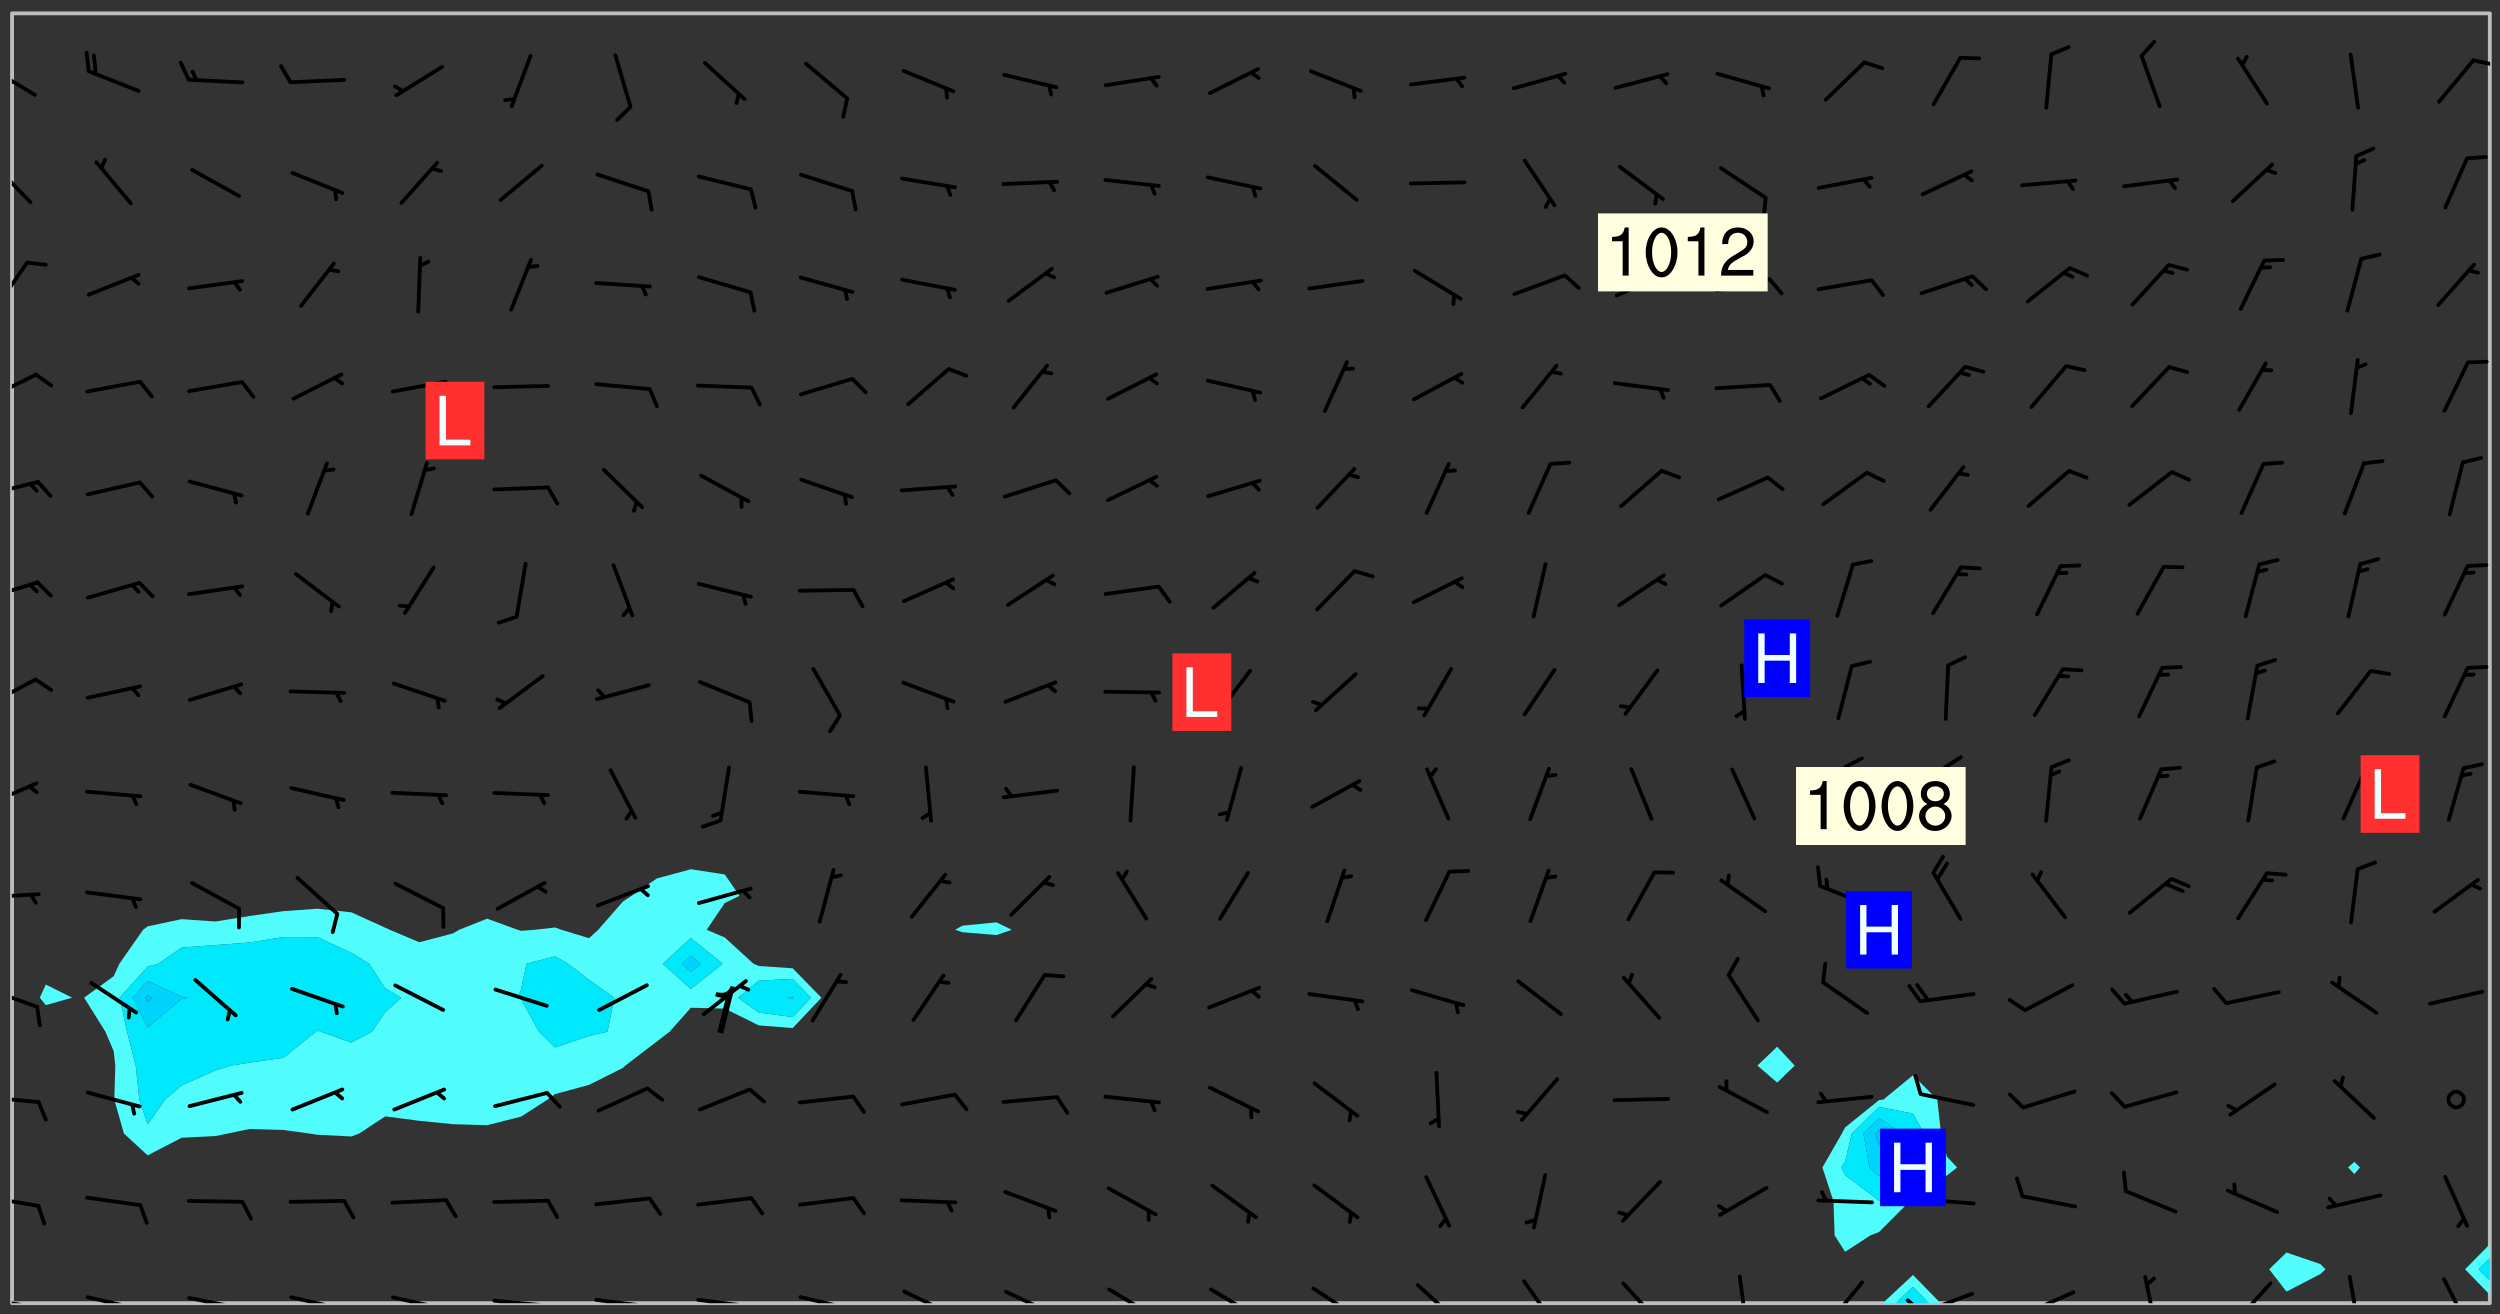 <svg xmlns="http://www.w3.org/2000/svg" role="img" xmlns:xlink="http://www.w3.org/1999/xlink" viewBox="142.45 309.95 326.84 171.84"><rect x="142.45" y="309.95" width="326.84" height="171.84" fill="#333333" stroke="none"/><defs><clipPath id="clip2"><path d="M 144 311.672 L 145 311.672 L 145 480.328 L 144 480.328 Z M 144 311.672"/></clipPath><clipPath id="clip3"><path d="M 144 311.672 L 468 311.672 L 468 480.328 L 144 480.328 Z M 144 311.672"/></clipPath><clipPath id="clip4"><path d="M 388 476 L 397 476 L 397 480.328 L 388 480.328 Z M 388 476"/></clipPath><clipPath id="clip5"><path d="M 390 478 L 395 478 L 395 480.328 L 390 480.328 Z M 390 478"/></clipPath><clipPath id="clip6"><path d="M 467 311.672 L 468 311.672 L 468 473 L 467 473 Z M 467 311.672"/></clipPath><clipPath id="clip7"><path d="M 144 479 L 148 479 L 148 480.328 L 144 480.328 Z M 144 479"/></clipPath><clipPath id="clip8"><path d="M 147 480 L 149 480 L 149 480.328 L 147 480.328 Z M 147 480"/></clipPath><clipPath id="clip9"><path d="M 153 479 L 161 479 L 161 480.328 L 153 480.328 Z M 153 479"/></clipPath><clipPath id="clip10"><path d="M 160 480 L 162 480 L 162 480.328 L 160 480.328 Z M 160 480"/></clipPath><clipPath id="clip11"><path d="M 159 480 L 161 480 L 161 480.328 L 159 480.328 Z M 159 480"/></clipPath><clipPath id="clip12"><path d="M 166 479 L 175 479 L 175 480.328 L 166 480.328 Z M 166 479"/></clipPath><clipPath id="clip13"><path d="M 173 480 L 176 480 L 176 480.328 L 173 480.328 Z M 173 480"/></clipPath><clipPath id="clip14"><path d="M 172 480 L 174 480 L 174 480.328 L 172 480.328 Z M 172 480"/></clipPath><clipPath id="clip15"><path d="M 180 479 L 188 479 L 188 480.328 L 180 480.328 Z M 180 479"/></clipPath><clipPath id="clip16"><path d="M 187 480 L 189 480 L 189 480.328 L 187 480.328 Z M 187 480"/></clipPath><clipPath id="clip17"><path d="M 186 480 L 187 480 L 187 480.328 L 186 480.328 Z M 186 480"/></clipPath><clipPath id="clip18"><path d="M 193 479 L 201 479 L 201 480.328 L 193 480.328 Z M 193 479"/></clipPath><clipPath id="clip19"><path d="M 200 480 L 202 480 L 202 480.328 L 200 480.328 Z M 200 480"/></clipPath><clipPath id="clip20"><path d="M 199 480 L 201 480 L 201 480.328 L 199 480.328 Z M 199 480"/></clipPath><clipPath id="clip21"><path d="M 206 479 L 215 479 L 215 480.328 L 206 480.328 Z M 206 479"/></clipPath><clipPath id="clip22"><path d="M 213 480 L 216 480 L 216 480.328 L 213 480.328 Z M 213 480"/></clipPath><clipPath id="clip23"><path d="M 220 479 L 228 479 L 228 480.328 L 220 480.328 Z M 220 479"/></clipPath><clipPath id="clip24"><path d="M 227 480 L 229 480 L 229 480.328 L 227 480.328 Z M 227 480"/></clipPath><clipPath id="clip25"><path d="M 233 479 L 241 479 L 241 480.328 L 233 480.328 Z M 233 479"/></clipPath><clipPath id="clip26"><path d="M 240 480 L 242 480 L 242 480.328 L 240 480.328 Z M 240 480"/></clipPath><clipPath id="clip27"><path d="M 246 479 L 255 479 L 255 480.328 L 246 480.328 Z M 246 479"/></clipPath><clipPath id="clip28"><path d="M 252 480 L 254 480 L 254 480.328 L 252 480.328 Z M 252 480"/></clipPath><clipPath id="clip29"><path d="M 260 478 L 268 478 L 268 480.328 L 260 480.328 Z M 260 478"/></clipPath><clipPath id="clip30"><path d="M 273 478 L 281 478 L 281 480.328 L 273 480.328 Z M 273 478"/></clipPath><clipPath id="clip31"><path d="M 287 478 L 294 478 L 294 480.328 L 287 480.328 Z M 287 478"/></clipPath><clipPath id="clip32"><path d="M 300 478 L 308 478 L 308 480.328 L 300 480.328 Z M 300 478"/></clipPath><clipPath id="clip33"><path d="M 313 478 L 321 478 L 321 480.328 L 313 480.328 Z M 313 478"/></clipPath><clipPath id="clip34"><path d="M 327 477 L 334 477 L 334 480.328 L 327 480.328 Z M 327 477"/></clipPath><clipPath id="clip35"><path d="M 341 477 L 347 477 L 347 480.328 L 341 480.328 Z M 341 477"/></clipPath><clipPath id="clip36"><path d="M 354 477 L 360 477 L 360 480.328 L 354 480.328 Z M 354 477"/></clipPath><clipPath id="clip37"><path d="M 369 476 L 372 476 L 372 480.328 L 369 480.328 Z M 369 476"/></clipPath><clipPath id="clip38"><path d="M 381 477 L 387 477 L 387 480.328 L 381 480.328 Z M 381 477"/></clipPath><clipPath id="clip39"><path d="M 393 478 L 401 478 L 401 480.328 L 393 480.328 Z M 393 478"/></clipPath><clipPath id="clip40"><path d="M 391 479 L 394 479 L 394 480.328 L 391 480.328 Z M 391 479"/></clipPath><clipPath id="clip41"><path d="M 406 478 L 414 478 L 414 480.328 L 406 480.328 Z M 406 478"/></clipPath><clipPath id="clip42"><path d="M 406 480 L 409 480 L 409 480.328 L 406 480.328 Z M 406 480"/></clipPath><clipPath id="clip43"><path d="M 422 476 L 425 476 L 425 480.328 L 422 480.328 Z M 422 476"/></clipPath><clipPath id="clip44"><path d="M 434 477 L 440 477 L 440 480.328 L 434 480.328 Z M 434 477"/></clipPath><clipPath id="clip45"><path d="M 449 476 L 452 476 L 452 480.328 L 449 480.328 Z M 449 476"/></clipPath><clipPath id="clip46"><path d="M 461 476 L 466 476 L 466 480.328 L 461 480.328 Z M 461 476"/></clipPath><clipPath id="clip47"><path d="M 144 466 L 148 466 L 148 468 L 144 468 Z M 144 466"/></clipPath><clipPath id="clip48"><path d="M 144 453 L 148 453 L 148 455 L 144 455 Z M 144 453"/></clipPath><clipPath id="clip49"><path d="M 144 438 L 148 438 L 148 442 L 144 442 Z M 144 438"/></clipPath><clipPath id="clip50"><path d="M 144 426 L 148 426 L 148 428 L 144 428 Z M 144 426"/></clipPath><clipPath id="clip51"><path d="M 144 412 L 148 412 L 148 416 L 144 416 Z M 144 412"/></clipPath><clipPath id="clip52"><path d="M 144 398 L 148 398 L 148 403 L 144 403 Z M 144 398"/></clipPath><clipPath id="clip53"><path d="M 144 385 L 148 385 L 148 389 L 144 389 Z M 144 385"/></clipPath><clipPath id="clip54"><path d="M 144 372 L 148 372 L 148 375 L 144 375 Z M 144 372"/></clipPath><clipPath id="clip55"><path d="M 144 358 L 148 358 L 148 363 L 144 363 Z M 144 358"/></clipPath><clipPath id="clip56"><path d="M 144 344 L 147 344 L 147 351 L 144 351 Z M 144 344"/></clipPath><clipPath id="clip57"><path d="M 144 331 L 147 331 L 147 337 L 144 337 Z M 144 331"/></clipPath><clipPath id="clip58"><path d="M 144 318 L 148 318 L 148 323 L 144 323 Z M 144 318"/></clipPath><clipPath id="clip59"><path d="M 465 317 L 468 317 L 468 319 L 465 319 Z M 465 317"/></clipPath><g id="surface2398" clip-path="url(#clip1)"><path fill="#fff" fill-opacity="0" fill-rule="evenodd" d="M 0 0 L 1000 0 L 1000 1000 L 0 1000 Z M 0 0"/><path fill="#d3d3d3" fill-opacity="0" fill-rule="evenodd" d="M162.152 355.867L161.918 356.16 161.977 356.395 162.094 356.566 162.27 356.801 162.562 357.148 162.676 357.207 162.793 357.035 162.852 356.801 163.027 356.625 163.492 356.449 164.191 356.449 164.426 356.742 164.715 357.559 164.773 357.734 164.949 357.965 165.301 358.199 166 358.898 166.172 359.074 166.406 359.422 166.641 359.832 166.93 360.414 167.34 360.879 167.57 361.113 167.805 361.289 167.922 361.52 168.098 361.812 168.27 362.977 168.27 363.211 168.328 363.5 168.387 363.617 168.504 363.734 168.852 364.145 168.969 364.316 169.145 364.492 169.32 364.727 169.438 364.898 169.609 365.25 169.668 365.484 169.902 365.891 170.137 365.832 169.961 366.008 169.902 366.938 169.32 366.938 169.086 366.824 168.738 366.938 168.621 367.055 168.562 367.348 168.504 367.523 168.387 367.695 167.922 367.988 167.863 368.223 167.805 368.336 167.805 368.98 167.863 369.152 167.863 369.562 167.922 369.621 167.922 370.027 167.98 370.434 168.098 370.609 168.156 370.668 168.387 371.309 168.328 371.602 168.328 372.301 168.27 372.883 168.27 373.117 168.211 373.348 168.156 373.699 168.156 375.621 168.211 375.738 168.637 375.738 168.27 375.855 168.246 376.207 169.137 377.375 170.879 377.914 172.219 378.273 172.219 378.812 172.309 379.621 172.844 380.336 174.363 380.605 175.254 380.52 175.344 381.684 175.879 381.863 177.039 381.684 179.094 380.699 180.254 380.336 182.133 380.16 183.828 379.98 183.648 380.699 182.133 380.785 180.883 380.875 180.078 381.145 179.004 381.953 179.273 382.672 179.809 383.57 179.629 384.195 179.363 385.004 179.629 386.082 180.254 386.98 181.059 387.16 182.309 386.98 182.043 387.703 182.141 388.207 182.195 388.5 182.195 388.672 182.254 388.965 182.254 389.371 182.43 389.488 182.781 389.605 183.188 389.605 183.48 389.43 183.594 389.312 183.652 389.195 183.77 388.965 183.828 388.789 184.18 388.324 184.41 388.148 184.586 388.09 184.762 388.148 184.82 388.324 184.938 389.312 184.992 389.781 185.051 389.953 185.168 390.188 185.344 390.246 186.16 390.305 186.449 390.305 186.566 390.539 186.625 390.945 186.684 391.297 186.684 392.402 186.801 392.695 186.918 393.043 187.207 393.742 187.383 394.094 187.965 394.848 188.316 395.023 188.488 395.082 188.957 395.316 189.598 395.781 189.945 396.016 190.238 396.191 190.531 396.246 190.762 396.309 191.578 396.656 191.871 396.832 191.984 397.004 192.336 397.355 192.453 397.531 192.977 398.172 192.977 398.461 193.035 398.812 193.035 399.16 193.094 399.512 193.152 399.801 193.27 399.859 193.441 399.918 193.617 399.918 194.199 400.152 194.375 400.27 194.551 400.559 194.727 400.793 194.84 401.027 195.133 401.258 195.25 401.375 195.25 401.785 195.309 401.84 195.598 402.074 195.832 402.191 195.891 402.309 196.008 402.48 196.066 402.598 196.297 402.832 196.355 403.008 196.59 403.066 196.707 403.125 196.59 403.238 196.531 403.355 196.531 403.473 196.414 403.766 196.297 404.055 196.297 404.637 196.473 404.754 196.59 404.812 196.648 404.93 196.766 405.047 196.879 405.105 197.055 405.453 197.113 405.805 197.172 406.211 197.172 406.387 197.113 406.562 196.996 407.262 196.996 407.434 197.113 407.609 197.406 407.902 197.812 407.902 197.988 408.02 198.105 408.191 198.223 408.484 198.223 408.719 197.695 408.719 197.465 408.484 197.23 408.484 197.055 408.543 196.996 409.242 197.055 409.59 197.172 409.766 197.348 410.176 197.465 410.406 197.754 410.875 197.93 410.93 198.453 410.93 198.688 410.988 199.445 411.629 199.504 411.922 199.504 412.156 199.562 412.215 199.793 412.562 199.793 412.914 199.676 413.086 199.676 413.379 199.969 413.668 200.262 413.844 200.434 413.902 200.727 414.078 201.02 414.195 201.602 414.602 201.891 414.836 202.184 415.012 202.402 415.172 202.418 415.184 202.648 415.359 203.289 415.883 203.465 416.117 203.582 416.293 203.758 416.469 203.871 416.641 203.871 417.281 203.988 417.457 204.457 417.574 205.039 417.691 205.273 417.75 205.504 417.863 205.797 417.98 205.91 418.039 206.496 418.391 206.785 418.562 206.961 418.625 207.137 418.68 207.312 418.738 208.012 419.09 208.301 419.266 208.535 419.32 208.824 419.496 209.059 419.613 209.699 420.02 209.992 420.137 210.164 420.195 210.398 420.254 210.809 420.312 211.039 420.371 211.273 420.488 211.332 420.66 210.922 420.836 211.391 420.895 211.449 421.188 211.562 421.422 211.738 421.477 211.973 421.535 212.148 421.594 212.555 421.711 213.195 421.945 213.312 422.117 213.371 422.352 213.371 422.527 213.312 422.645 213.254 423.051 213.488 423.285 213.605 423.344 213.953 423.461 214.594 423.691 214.77 423.809 215.059 423.926 215.234 424.102 215.469 424.566 216.051 425.672 216.227 425.848 216.574 426.023 216.75 426.141 217.102 426.258 218.148 426.781 218.383 426.84 218.848 426.953 219.141 427.012 219.605 427.188 220.363 427.77 220.598 428.004 220.945 428.469 221.121 428.645 221.41 428.879 222.227 429.578 222.52 429.754 222.809 430.043 223.102 430.219 223.395 430.508 224.09 431.148 224.266 431.324 224.559 431.559 224.848 431.793 225.316 432.082 225.957 432.664 226.305 432.898 226.539 433.191 226.887 433.539 227.238 434.004 228.172 434.996 228.52 435.402 228.637 435.578 228.871 435.637 228.984 435.754 229.629 435.93 229.859 436.043 230.094 436.102 230.387 436.277 230.617 436.395 231.551 437.094 231.957 437.5 232.191 437.676 232.598 437.852 232.832 437.969 233.648 438.316 233.996 438.551 234.23 438.668 234.523 438.957 234.754 439.074 235.512 439.426 235.863 439.598 236.094 439.656 236.387 439.773 236.621 439.832 237.492 440.008 238.309 440.008 238.777 440.238 238.949 440.297 239.824 440.996 240.289 441.113 240.582 441.172 240.758 441.23 240.988 441.289 241.457 441.348 241.805 441.406 242.156 441.465 242.562 441.523 242.855 441.523 243.027 441.582 243.027 441.812 243.203 441.988 243.496 441.988 243.844 442.047 244.195 442.105 244.895 442.223 245.535 442.223 246 441.988 246.293 441.812 246.465 441.695 246.875 441.523 247.164 441.348 248.098 440.883 248.566 440.59 249.09 440.297 249.555 440.125 250.02 439.949 251.07 439.484 251.359 439.367 251.77 439.25 252.059 439.133 252.586 438.957 254.102 438.258 254.684 437.91 254.973 437.852 255.266 437.793 255.613 437.676 256.488 437.445 256.84 437.328 256.953 437.328 257.188 437.27 258.062 437.035 258.297 436.977 259.109 436.977 259.461 436.918 260.277 436.801 260.449 436.742 260.801 436.688 261.094 436.629 261.324 436.57 262.141 436.395 262.316 436.336 262.664 436.336 262.898 436.277 263.363 436.16 264.121 435.988 264.355 435.93 264.703 435.93 265.113 435.812 265.402 435.754 266.688 435.695 266.977 435.695 267.387 435.637 267.617 435.578 267.793 435.578 268.668 435.461 269.074 435.461 269.484 435.344 269.832 435.344 270.184 435.23 271.055 435.172 272.805 435.172 273.852 435.461 274.262 435.578 274.551 435.695 274.902 435.812 275.191 435.93 276.242 436.102 276.531 436.16 276.824 436.16 277.117 436.219 277.289 436.277 277.699 436.336 277.871 436.395 277.988 436.453 278.105 436.453 278.223 436.512 278.574 436.57 278.688 436.57 279.098 436.637 281.02 437.031 282.945 437.426 284.465 437.875 286.16 438.594 288.305 439.398 289.91 438.68 291.34 437.875 292.5 436.797 293.75 436.348 296.785 435.629 298.66 435.27 300.805 433.922 303.039 432.668 305.539 431.41 307.234 430.961 309.02 430.781 310.18 430.512 310.805 431.051 312.145 430.781 312.859 429.793 313.844 428.449 314.289 428.27 315.094 427.91 316.969 427.371 318.754 426.922 320.004 426.652 321.164 426.562 322.863 426.473 324.824 426.203 326.074 426.113 326.613 426.113 327.238 426.023 328.129 426.023 330.273 425.844 332.684 425.664 335.273 425.574 336.969 425.754 338.578 425.844 340.008 426.203 341.168 426.922 343.043 427.91 344.203 429.438 344.469 430.152 345.098 430.242 345.453 431.141 345.988 431.68 346.523 433.207 347.598 433.566 348.133 433.566 347.328 434.102 347.418 435.809 348.133 438.504 349.023 439.309 349.918 440.297 350.633 441.555 352.418 442.094 353.938 441.914 354.293 443.258 355.902 442.453 356.883 441.914 357.152 442.184 357.469 441.969 357.688 441.824 358.488 442.273 358.938 441.914 359.293 441.914 359.828 441.645 360.367 440.926 360.902 440.656 361.527 439.668 362.688 440.117 363.527 440.488 364.922 441.105 366.617 440.926 368.223 440.926 370.008 441.016 370.188 439.309 370.723 437.965 371.527 438.234 372.02 439.082 372.422 439.488 372.332 440.027 372.332 440.387 373.047 440.836 373.758 440.566 375.188 440.566 375.547 441.555 375.992 442.812 376.707 444.156 377.957 444.785 379.652 445.414 380.367 445.234 380.547 444.695 381.527 444.605 381.977 444.965 382.062 446.223 381.797 446.852 381.262 447.031 381.262 447.57 381.977 448.555 382.242 449.094 383.227 450.082 384.027 451.16 383.762 451.52 383.672 452.418 383.047 454.75 382.691 456.816 382.602 458.609 382.422 459.328 382.332 459.867 382.332 461.305 381.352 463.188 380.992 464.895 380.457 465.793 379.652 466.961 379.387 467.5 381.441 468.754 381.527 469.113 381.172 469.652 381.082 469.473 381.082 470.281 381.172 471.719 380.727 472.434 379.652 472.527 379.387 473.242 379.922 474.141 380.727 474.859 381.887 475.668 383.227 475.938 383.672 476.297 383.316 476.746 381.527 476.656 380.277 476.207 379.562 475.488 378.938 475.398 378.762 478.988 378.574 480.297 467.934 480.297 467.934 311.703 412.664 311.703 412.664 360.785 413.426 360.91 416.715 361.453 418.738 364.289 418.738 367.043 421.09 367.375 423.438 367.707 427.488 367.707 426.109 371.867 424.086 372.574 422.062 373.277 421.52 373.621 418.926 375.238 418.738 375.355 416.715 373.277 415.984 370.535 413.312 368.457 411.938 364.957 411.871 364.875 409.914 362.203 412.664 360.785 412.664 311.703 294.422 311.703 294.422 403.117 294.539 403.148 294.672 403.16 294.746 403.234 294.852 403.281 294.941 403.34 295.027 403.398 295.117 403.457 295.414 403.754 295.473 403.844 295.504 403.961 295.531 404.078 295.547 404.215 295.516 404.332 295.457 404.422 295.398 404.508 295.355 404.613 295.309 404.715 295.281 404.836 295.281 404.98 295.457 405.25 295.605 405.398 295.68 405.484 295.754 405.559 295.797 405.664 295.859 405.754 295.918 405.84 295.961 405.945 296.02 406.035 296.066 406.137 296.109 406.242 296.168 406.328 296.285 406.508 296.359 406.582 296.422 406.668 296.48 406.758 296.523 406.863 296.582 406.953 296.641 407.039 296.703 407.129 296.762 407.219 296.805 407.32 296.922 407.5 296.996 407.574 297.055 407.66 297.129 407.734 297.219 407.793 297.324 407.84 297.473 407.84 297.605 407.824 297.738 407.84 297.84 407.793 297.914 407.719 297.961 407.617 297.945 407.484 297.945 407.336 297.898 407.23 297.871 407.113 297.824 407.012 297.797 406.891 297.754 406.789 297.691 406.699 297.648 406.598 297.605 406.492 297.574 406.375 297.559 406.242 297.547 406.105 297.633 406.047 297.691 405.961 297.812 405.93 297.855 406.035 297.871 406.168 297.871 406.285 297.93 406.387 297.988 406.477 298.078 406.535 298.227 406.684 298.285 406.773 298.328 406.879 298.316 406.98 298.402 407.039 298.508 407.086 298.594 407.145 298.684 407.203 298.758 407.277 298.641 407.305 298.535 407.352 298.449 407.41 298.375 407.484 298.316 407.574 298.254 407.66 298.227 407.781 298.18 407.883 298.137 407.988 298.105 408.105 298.094 408.238 298.078 408.371 298.078 408.52 298.105 408.637 298.152 408.742 298.195 408.844 298.254 408.934 298.328 409.008 298.418 409.066 298.492 409.141 298.582 409.199 298.641 409.289 298.684 409.395 298.73 409.496 298.848 409.527 298.98 409.543 299.129 409.543 299.246 409.512 299.352 409.555 299.395 409.66 299.441 409.762 299.469 409.883 299.5 410 299.527 410.117 299.559 410.238 299.586 410.355 299.691 410.398 299.793 410.445 299.926 410.43 300.074 410.578 300.137 410.664 300.211 410.738 300.281 410.812 300.371 410.875 300.477 410.918 300.578 410.961 300.695 410.992 300.832 411.008 300.949 410.977 301.023 410.902 301.051 410.785 301.039 410.652 301.008 410.531 300.98 410.414 301.023 410.309 301.141 410.309 301.23 410.371 301.348 410.398 301.496 410.398 301.629 410.414 301.777 410.414 301.91 410.43 302.043 410.414 302.191 410.414 302.324 410.398 302.457 410.387 302.594 410.398 302.711 410.371 302.844 410.355 303.035 410.297 302.977 410.473 302.961 410.605 302.934 410.727 302.918 410.859 302.859 410.945 302.727 410.961 302.621 411.008 302.516 411.051 302.398 411.082 302.281 411.109 302.016 411.141 301.867 411.141 301.734 411.156 301.66 411.23 301.719 411.316 301.867 411.465 301.984 411.645 302.059 411.715 302.148 411.777 302.238 411.836 302.324 411.895 302.414 411.953 302.516 411.996 302.621 412.059 302.727 412.102 302.812 412.16 302.918 412.207 303.02 412.25 303.199 412.367 303.258 412.457 303.215 412.559 303.168 412.664 303.184 412.797 303.406 413.02 303.465 413.109 303.508 413.211 303.539 413.332 303.582 413.434 303.598 413.566 303.629 413.684 303.641 413.82 303.672 413.938 303.82 414.086 303.922 414.129 304.027 414.172 304.145 414.203 304.277 414.219 304.414 414.234 304.531 414.234 304.648 414.203 304.738 414.145 304.781 414.039 304.828 413.938 304.871 413.832 304.902 413.715 304.914 413.582 304.914 413.434 304.902 413.301 304.887 413.168 304.855 413.051 304.812 412.945 304.766 412.84 304.723 412.738 304.68 412.633 304.664 412.5 304.68 412.367 304.707 412.25 304.738 412.133 304.766 412.012 304.812 411.91 304.902 411.852 304.988 411.789 305.062 411.715 305.152 411.656 305.375 411.434 305.434 411.348 305.508 411.273 305.625 411.094 305.684 411.008 305.684 410.859 305.609 410.785 305.508 410.738 305.402 410.695 305.301 410.652 305.242 410.562 305.195 410.457 305.168 410.34 305.258 410.281 305.375 410.25 305.477 410.207 305.656 410.09 305.805 409.941 305.816 409.809 305.805 409.703 305.715 409.645 305.582 409.66 305.434 409.66 305.301 409.676 305.168 409.66 305.047 409.629 304.961 409.57 304.887 409.496 304.828 409.406 304.766 409.32 304.648 409.141 304.59 409.055 304.621 408.934 304.707 408.875 304.828 408.844 304.887 408.758 304.887 408.637 304.855 408.52 304.797 408.43 304.738 408.344 304.691 408.238 304.664 408.121 304.648 407.988 304.707 407.898 304.781 407.824 304.871 407.766 304.988 407.586 305.062 407.512 305.121 407.426 305.27 407.277 305.391 407.246 305.523 407.23 305.656 407.246 305.73 407.32 305.773 407.426 305.789 407.559 305.758 407.676 305.641 407.707 305.508 407.719 305.359 407.867 305.316 407.973 305.27 408.074 305.242 408.195 305.211 408.312 305.211 408.461 305.242 408.578 305.285 408.684 305.344 408.773 305.418 408.844 305.492 408.918 305.609 408.949 305.73 408.977 305.848 408.949 305.98 408.934 306.098 408.934 306.188 408.992 306.262 409.066 306.309 409.172 306.367 409.258 306.469 409.305 306.602 409.32 306.707 409.363 306.793 409.422 306.781 409.527 306.707 409.602 306.527 409.719 306.469 409.809 306.379 409.867 306.309 409.941 306.234 410.016 306.172 410.105 306.145 410.223 306.129 410.355 306.145 410.488 306.129 410.621 306.129 410.77 306.145 410.902 306.172 411.02 306.203 411.141 306.277 411.215 306.367 411.273 306.453 411.332 306.543 411.391 306.66 411.422 306.66 411.508 306.559 411.555 306.469 411.613 306.203 411.645 306.086 411.672 305.938 411.672 305.832 411.715 305.73 411.762 305.672 411.852 305.609 412.086 305.598 412.219 305.566 412.34 305.551 412.473 305.551 412.766 305.539 412.898 305.551 413.035 305.566 413.168 305.699 413.184 305.832 413.195 305.953 413.227 306.039 413.285 306.113 413.359 306.16 413.465 306.203 413.566 306.219 413.699 306.219 414.145 306.203 414.277 306.203 414.723 306.234 414.988 306.262 415.105 306.277 415.238 306.309 415.355 306.395 415.566 306.426 415.832 306.426 415.98 306.395 416.098 306.367 416.215 306.336 416.336 306.309 416.453 306.277 416.57 306.246 416.691 306.234 416.824 306.219 416.957 306.309 417.016 306.426 416.984 306.527 417 306.574 417.105 306.543 417.371 306.543 417.812 306.5 417.918 306.453 418.023 306.41 418.125 306.367 418.23 306.309 418.316 306.277 418.438 306.234 418.555 306.203 418.672 306.188 418.805 306.203 418.938 306.262 419.027 306.367 419.074 306.453 419.133 306.512 419.219 306.5 419.355 306.469 419.473 306.426 419.574 306.426 420.02 306.41 420.152 306.41 420.301 306.379 420.418 306.336 420.523 306.309 420.641 306.262 420.746 306.219 420.848 306.188 420.969 306.16 421.086 306.129 421.219 306.098 421.336 306.07 421.453 306.027 421.559 305.996 421.676 305.965 421.797 305.953 421.93 305.938 422.062 305.938 422.359 305.965 422.477 305.965 422.625 306.012 423.023 306.039 423.141 306.098 423.23 306.219 423.262 306.367 423.262 306.5 423.246 306.559 423.336 306.559 423.453 306.5 423.543 306.41 423.602 306.309 423.645 306.203 423.691 306.113 423.75 306.027 423.809 305.891 423.824 305.773 423.793 305.641 423.777 305.539 423.824 305.477 423.91 305.465 424.047 305.449 424.18 305.418 424.297 305.391 424.414 305.375 424.547 305.344 424.668 305.344 424.965 305.359 425.098 305.391 425.215 305.391 425.363 305.402 425.496 305.402 425.645 305.375 425.762 305.328 425.863 305.301 425.984 305.27 426.102 305.211 426.191 305.137 426.266 305.035 426.309 304.93 426.355 304.812 426.383 304.691 426.414 304.59 426.367 304.648 426.281 304.754 426.234 304.781 426.117 304.812 426 304.84 425.879 304.871 425.762 304.871 425.613 304.887 425.48 304.855 425.363 304.812 425.258 304.707 425.273 304.633 425.348 304.531 425.391 304.441 425.453 304.367 425.527 304.324 425.629 304.309 425.762 304.277 425.879 304.25 426 304.219 426.117 304.191 426.234 304.16 426.355 304.133 426.473 304.102 426.59 304.059 426.695 303.969 426.754 303.879 426.754 303.762 426.723 303.73 426.637 303.746 426.5 303.715 426.383 303.715 426.234 303.703 426.102 303.703 425.953 303.641 425.719 303.613 425.598 303.57 425.496 303.523 425.391 303.465 425.305 303.406 425.215 303.363 425.109 303.301 425.023 303.152 424.875 303.082 424.801 302.977 424.754 302.871 424.711 302.77 424.668 302.473 424.371 302.383 424.297 302.297 424.238 302.191 424.195 302.102 424.133 302.016 424.074 301.91 424.031 301.82 423.973 301.734 423.91 301.66 423.84 301.555 423.793 301.469 423.734 301.363 423.691 301.273 423.629 301.172 423.586 301.066 423.543 300.98 423.484 300.875 423.438 300.77 423.395 300.668 423.348 300.578 423.289 300.477 423.246 300.371 423.203 300.281 423.141 300.164 423.113 300.031 423.098 299.898 423.113 299.75 423.113 299.617 423.129 299.5 423.098 299.41 423.039 299.336 422.965 299.246 422.906 299.145 422.859 298.996 422.859 298.875 422.832 298.773 422.789 298.699 422.715 298.582 422.535 298.492 422.477 298.391 422.434 298.301 422.371 298.195 422.328 298.105 422.27 298.02 422.211 297.914 422.164 297.855 422.078 297.797 421.988 297.754 421.883 297.707 421.781 297.633 421.707 297.547 421.648 297.473 421.574 297.383 421.516 297.16 421.293 297.117 421.188 297.086 420.922 297.191 420.879 297.336 420.879 297.441 420.922 297.516 420.996 297.605 421.055 297.691 421.113 297.797 421.16 297.887 421.219 298.035 421.367 298.105 421.441 298.254 421.59 298.316 421.676 298.391 421.75 298.477 421.809 298.551 421.883 298.641 421.945 298.73 422.004 298.816 422.062 299.086 422.238 299.188 422.285 299.293 422.328 299.395 422.371 299.441 422.297 299.5 422.211 299.574 422.137 299.645 422.062 299.75 422.105 299.824 422.18 299.883 422.27 299.926 422.371 299.973 422.477 300.016 422.582 300.137 422.609 300.254 422.582 300.328 422.492 300.371 422.387 300.43 422.297 300.504 422.223 300.609 422.18 300.727 422.152 300.859 422.164 300.949 422.223 301.098 422.371 301.156 422.461 301.199 422.566 301.246 422.668 301.289 422.773 301.332 422.875 301.438 422.922 301.543 422.965 301.676 422.98 301.762 422.922 301.82 422.832 301.895 422.758 302 422.715 302.117 422.742 302.223 422.789 302.324 422.832 302.43 422.875 302.531 422.922 302.711 423.039 302.711 423.156 302.695 423.289 302.711 423.422 302.727 423.559 302.785 423.645 302.887 423.691 303.008 423.719 303.125 423.75 303.273 423.75 303.391 423.719 303.449 423.629 303.629 423.512 303.688 423.422 303.762 423.348 303.82 423.262 303.938 423.082 304.117 422.965 304.234 422.996 304.324 423.055 304.367 423.129 304.352 423.262 304.352 423.379 304.441 423.438 304.59 423.438 304.723 423.422 304.855 423.41 305.121 423.379 305.227 423.336 305.344 423.305 305.465 423.277 305.539 423.203 305.609 423.129 305.672 423.039 305.656 422.934 305.609 422.832 305.508 422.789 305.402 422.773 305.285 422.801 305.02 422.832 304.871 422.832 304.797 422.758 304.707 422.699 304.59 422.668 304.473 422.641 304.34 422.625 304.191 422.625 304.059 422.641 303.762 422.641 303.656 422.594 303.508 422.445 303.465 422.344 303.406 422.254 303.629 422.031 303.715 421.973 303.82 421.93 303.938 421.898 304.07 421.883 304.203 421.898 304.34 421.914 304.441 421.957 304.574 421.945 304.664 421.883 304.766 421.84 304.828 421.75 304.781 421.648 304.691 421.59 304.574 421.559 304.473 421.516 304.414 421.426 304.352 421.336 304.352 421.219 304.367 421.086 304.473 421.039 304.547 420.969 304.547 420.848 304.457 420.789 304.426 420.672 304.516 420.613 304.59 420.539 304.633 420.434 304.691 420.344 304.738 420.242 304.754 420.109 304.754 419.961 304.707 419.855 304.664 419.754 304.574 419.695 304.441 419.68 304.34 419.637 304.203 419.621 304.086 419.59 303.641 419.59 303.508 419.574 303.375 419.562 303.242 419.547 303.125 419.516 302.977 419.516 302.844 419.5 302.711 419.488 302.445 419.457 302.324 419.414 302.238 419.355 302.164 419.281 302.164 419.133 302.176 419 302.281 418.953 302.383 418.91 302.516 418.895 302.668 418.895 302.801 418.879 303.094 418.879 303.215 418.91 303.316 418.953 303.406 419.012 303.641 419.074 303.762 419.027 303.852 418.969 303.953 418.926 304.086 418.91 304.191 418.953 304.293 419 304.426 419.012 304.547 418.984 304.691 418.984 304.812 418.953 304.93 418.926 305.035 418.879 305.109 418.805 305.195 418.746 305.344 418.598 305.402 418.512 305.449 418.406 305.477 418.289 305.492 418.184 305.391 418.141 305.301 418.082 305.184 418.051 305.078 418.008 304.988 417.945 304.914 417.859 304.84 417.785 304.738 417.742 304.633 417.695 304.531 417.652 304.473 417.562 304.426 417.461 304.34 417.25 304.277 417.164 304.219 417.074 304.145 417 304.059 416.941 303.789 416.941 303.672 416.973 303.582 417.031 303.48 417.074 303.348 417.09 303.242 417.074 303.215 416.957 303.152 416.867 303.035 416.836 302.934 416.793 302.785 416.645 302.754 416.527 302.738 416.422 302.812 416.348 302.992 416.23 303.109 416.203 303.227 416.172 303.363 416.188 303.465 416.23 303.57 416.273 303.672 416.32 303.777 416.363 303.895 416.395 304.027 416.41 304.145 416.438 304.277 416.453 304.383 416.438 304.473 416.379 304.398 416.305 304.293 416.262 304.219 416.188 304.145 416.098 303.996 415.949 303.91 415.891 303.82 415.832 303.746 415.758 303.656 415.699 303.555 415.652 303.434 415.625 303.332 415.578 303.227 415.535 303.109 415.504 303.008 415.461 302.887 415.43 302.738 415.43 302.621 415.461 302.516 415.504 302.43 415.566 302.25 415.684 302.164 415.742 302.074 415.801 301.969 415.848 301.883 415.906 301.777 415.949 301.676 415.992 301.57 416.039 301.496 416.113 301.438 416.203 301.379 416.289 301.332 416.395 301.273 416.48 301.199 416.555 301.066 416.543 300.949 416.512 300.832 416.512 300.758 416.586 300.668 416.645 300.594 416.719 300.504 416.777 300.418 416.836 300.312 416.883 300.211 416.926 300.074 416.941 299.973 416.898 299.824 416.75 299.719 416.703 299.633 416.703 299.527 416.75 299.426 416.793 299.305 416.824 299.188 416.793 299.113 416.719 299.113 416.602 299.145 416.48 299.219 416.41 299.277 416.32 299.352 416.246 299.469 416.215 299.574 416.172 299.867 416.172 300 416.156 300.137 416.141 300.238 416.098 300.328 416.039 300.43 415.992 300.52 415.934 300.652 415.922 300.742 415.98 300.875 415.992 300.965 415.934 301.051 415.875 301.156 415.832 301.246 415.773 301.332 415.711 301.422 415.652 301.57 415.504 301.629 415.418 301.688 415.328 301.793 415.285 301.926 415.27 302.043 415.297 302.164 415.328 302.223 415.27 302.281 415.18 302.312 414.914 302.34 414.797 302.445 414.809 302.578 414.824 302.68 414.781 302.77 414.723 302.828 414.633 302.902 414.559 302.961 414.469 303.008 414.367 303.02 414.234 303.008 414.102 302.961 413.996 302.812 413.848 302.754 413.758 302.695 413.672 302.652 413.566 302.652 413.121 302.668 412.988 302.668 412.84 302.68 412.707 302.621 412.648 302.531 412.707 302.43 412.664 302.25 412.547 302.164 412.488 302.102 412.398 302.043 412.309 301.969 412.234 301.883 412.176 301.762 412.207 301.66 412.219 301.555 412.266 301.469 412.324 301.363 412.367 301.215 412.516 301.125 412.574 301.039 412.633 300.949 412.695 300.844 412.738 300.711 412.754 300.711 412.633 300.816 412.59 300.934 412.559 301.008 412.488 301.051 412.383 301.051 412.234 301.023 412.117 300.875 411.969 300.742 411.953 300.594 411.953 300.477 411.984 300.371 412.027 300.27 412.07 300.18 412.133 300.062 412.16 299.988 412.086 300 411.953 299.957 411.852 299.914 411.746 299.824 411.688 299.707 411.715 299.586 411.746 299.469 411.777 299.367 411.82 299.246 411.852 299.145 411.895 299.039 411.938 298.949 411.996 298.848 412.012 298.848 411.895 298.863 411.762 298.805 411.672 298.73 411.715 298.582 411.863 298.523 411.953 298.449 412.027 298.402 412.133 298.359 412.234 298.285 412.309 298.227 412.398 298.152 412.473 298.094 412.559 298.02 412.633 297.93 412.695 297.855 412.766 297.781 412.84 297.68 412.855 297.547 412.871 297.441 412.828 297.441 412.707 297.59 412.559 297.633 412.457 297.691 412.367 297.738 412.266 297.781 412.16 297.84 412.07 297.871 411.953 297.914 411.852 297.945 411.73 297.973 411.613 298.02 411.508 298.062 411.406 298.105 411.301 298.18 411.23 298.27 411.168 298.359 411.109 298.461 411.066 298.758 411.066 299.023 411.035 299.129 410.992 299.055 410.918 298.938 410.887 298.832 410.844 298.742 410.785 298.641 410.738 298.551 410.68 298.449 410.637 298.344 410.594 298.254 410.531 298.168 410.473 298.062 410.43 297.961 410.387 297.84 410.355 297.723 410.324 297.621 410.281 297.5 410.25 297.398 410.207 297.309 410.148 297.266 410.043 297.25 409.91 297.352 409.867 297.484 409.852 297.621 409.867 297.754 409.852 297.855 409.809 297.914 409.719 297.93 409.613 297.84 409.555 297.766 409.48 297.664 409.438 297.574 409.379 297.426 409.23 297.383 409.125 297.367 408.992 297.367 408.699 297.309 408.609 297.219 408.551 297.145 408.477 297.102 408.371 297.07 408.254 297.012 408.164 296.938 408.09 296.82 408.062 296.746 407.988 296.656 407.93 296.566 407.867 296.48 407.809 296.406 407.734 296.348 407.648 296.301 407.543 296.215 407.484 296.066 407.336 295.871 407.277 295.738 407.293 295.637 407.336 295.562 407.41 295.516 407.512 295.473 407.617 295.414 407.707 295.355 407.793 295.059 408.09 294.969 408.148 294.883 408.148 294.82 408.062 294.777 407.957 294.809 407.84 294.867 407.75 294.895 407.633 294.883 407.5 294.793 407.438 294.688 407.484 294.57 407.512 294.453 407.543 294.184 407.719 294.082 407.766 293.965 407.793 293.859 407.84 293.77 407.898 293.668 407.941 293.609 407.855 293.562 407.75 293.578 407.617 293.625 407.512 293.695 407.438 293.77 407.367 293.828 407.277 293.828 407.129 293.785 407.023 293.547 407.023 293.445 407.07 293.414 407.188 293.387 407.305 293.355 407.426 293.281 407.469 293.148 407.484 293.074 407.438 293.031 407.336 292.988 407.23 292.941 407.129 292.898 407.023 292.777 407.055 292.676 407.098 292.543 407.113 292.426 407.145 292.32 407.188 292.23 407.246 292.129 407.293 292.008 407.32 291.875 407.336 291.773 407.293 291.715 407.203 291.668 407.098 291.625 406.996 291.582 406.891 291.582 406.773 291.641 406.684 291.727 406.625 291.906 406.508 292.008 406.461 292.113 406.418 292.219 406.359 292.32 406.316 292.41 406.254 292.512 406.211 292.617 406.152 292.719 406.105 292.809 406.047 292.914 406.004 293.016 405.961 293.105 405.898 293.207 405.855 293.344 405.84 293.461 405.871 293.562 405.914 293.684 405.945 293.785 405.988 293.891 406.035 293.992 406.078 294.098 406.121 294.199 406.168 294.305 406.211 294.406 406.254 294.512 406.301 294.598 406.359 294.703 406.402 294.82 406.434 294.926 406.477 295.027 406.523 295.117 406.582 295.223 406.625 295.324 406.668 295.43 406.715 295.547 406.742 295.648 406.789 295.77 406.816 295.918 406.816 296.004 406.758 296.02 406.656 296.078 406.566 296.051 406.449 295.977 406.375 295.859 406.195 295.785 406.121 295.695 406.047 295.516 405.93 295.43 405.871 295.324 405.828 295.223 405.781 294.953 405.605 294.895 405.516 294.82 405.441 294.762 405.352 294.719 405.25 294.688 405.133 294.672 404.996 294.672 404.434 294.66 404.301 294.645 404.168 294.613 404.051 294.598 403.918 294.586 403.785 294.555 403.664 294.332 403.441 294.273 403.355 294.258 403.25 294.289 403.133 294.422 403.117 294.422 311.703 172.992 311.703 172.992 313.156 172.934 313.391 172.582 314.441 172.41 314.965 172.293 315.312 172.117 315.723 172 315.895 171.766 316.188 171.535 316.246 171.184 316.246 171.066 316.305 170.836 316.711 170.836 317.004 170.953 317.18 171.184 317.41 171.301 317.645 171.941 318.402 172.234 318.867 172.41 319.102 172.641 319.453 172.875 319.801 173.516 320.617 173.691 321.082 173.863 321.492 173.98 322.188 174.156 322.656 174.273 324.055 174.332 324.52 174.332 325.395 174.449 326.441 174.449 331.223 174.391 331.688 174.039 332.969 173.863 333.492 173.75 333.902 173.398 334.832 172.934 336 172.699 336.582 172.582 336.758 172.41 337.105 172.234 337.512 171.883 338.328 171.824 338.621 171.711 338.914 171.594 339.203 171.535 339.379 171.418 340.254 171.359 340.66 171.301 340.777 171.242 340.953 171.184 341.125 170.953 341.652 170.836 341.824 170.836 342.059 170.719 342.293 170.66 342.465 170.484 343.051 170.484 343.34 170.426 343.516 170.426 343.809 170.367 343.922 170.309 344.449 170.309 344.621 170.254 344.855 170.254 347.477 170.078 348.293 169.961 348.469 169.785 348.703 169.668 348.875 169.555 349.109 168.969 350.043 168.738 350.332 168.445 350.797 168.27 351.031 167.98 351.383 167.629 352.082 167.516 352.312 167.34 352.723 167.164 352.953 166.758 353.48 165.941 354.18 165.648 354.352 165.359 354.586 165.184 354.703 165.008 354.879 164.484 355.285 163.957 355.461 163.785 355.637 163.551 355.691 162.91 355.867 162.152 355.867M174.363 386.891L173.289 387.34 173.648 388.234 174.898 387.52 175.344 386.98 174.363 386.891"/><path fill="#d3d3d3" fill-opacity="0" fill-rule="evenodd" d="M201.508 416.598L200.613 416.598 201.062 417.227 202.043 417.586 202.848 417.496 203.293 416.508 203.117 416.598 202.402 416.242 201.508 416.598M356.129 475.668L356.07 475.145 356.07 474.852 356.184 474.559 356.242 474.328 356.711 473.859 356.824 473.859 356.941 473.746 357.059 473.688 357.234 473.688 357.469 473.629 357.816 473.629 358.051 473.688 358.168 473.746 358.398 473.918 358.457 474.094 358.574 474.676 358.574 474.969 358.457 475.145 358.285 475.434 358.109 475.609 357.582 476.133 357.352 476.367 357.234 476.426 357.059 476.426 356.941 476.367 356.535 476.074 356.359 475.957 356.242 475.898 356.184 475.785 356.129 475.668M362.77 464.711L362.711 464.539 362.711 463.43 362.77 463.258 362.945 463.199 363.117 463.141 363.293 463.141 363.527 463.082 363.645 463.141 363.703 463.84 363.645 464.012 363.527 464.188 363.41 464.246 363.176 464.77 363.062 464.828 362.828 464.828 362.77 464.711M372.383 450.32L372.266 450.145 372.266 449.445 372.559 448.57 372.676 448.398 372.852 448.047 372.965 447.816 373.082 447.523 373.434 446.766 373.551 446.535 373.723 446.301 373.898 446.301 374.016 446.242 374.656 446.242 374.773 446.301 375.008 446.535 375.18 446.648 375.531 446.941 375.648 447.059 375.762 447.234 375.762 447.348 375.879 447.406 375.996 447.523 375.996 448.223 375.938 448.398 375.938 448.629 375.879 448.805 375.531 449.855 375.414 450.086 375.297 450.32 375.18 450.379 374.949 450.613 374.309 450.902 373.434 450.902 373.023 450.785 372.383 450.32"/><path fill="none" stroke="#bebebe" stroke-linecap="round" stroke-linejoin="round" stroke-miterlimit="10" stroke-width=".5" d="M 431.957 354.305 L 108.027 354.305 L 108.027 185.68 L 431.957 185.68 L 431.957 354.305" transform="matrix(1 0 0 -1 36 666)"/><g clip-path="url(#clip2)"><path fill="#fff" fill-opacity="0" fill-rule="evenodd" d="M 144 475.891 L 144 480.328 L 144.004 480.328 L 144 480.328 L 144 311.672 L 144.004 311.672 L 144 311.672 L 144 475.891"/></g><g clip-path="url(#clip3)"><path fill="#fff" fill-opacity="0" fill-rule="evenodd" d="M 144.004 480.328 L 144.004 311.672 L 148.438 311.672 L 148.438 438.664 L 147.656 440.383 L 148.438 441.359 L 151.879 440.383 L 148.438 438.664 L 148.438 311.672 L 232.766 311.672 L 232.766 423.59 L 228.328 424.793 L 225.016 427.07 L 223.891 427.809 L 220.656 431.508 L 219.453 432.609 L 215.859 431.508 L 215.016 431.207 L 212.352 431.508 L 210.574 431.641 L 210.125 431.508 L 206.137 430.055 L 202.469 431.508 L 201.699 431.973 L 197.262 433.137 L 193.41 431.508 L 192.82 431.238 L 188.383 429.223 L 183.945 428.75 L 179.508 429.07 L 175.066 429.707 L 170.629 430.422 L 166.191 430.117 L 161.754 431.059 L 161.156 431.508 L 158.055 435.945 L 157.316 437.574 L 153.449 440.383 L 156.223 444.82 L 157.316 447.371 L 157.523 449.262 L 157.395 453.699 L 158.648 458.137 L 161.754 461 L 166.191 458.695 L 170.629 458.473 L 172.23 458.137 L 175.066 457.555 L 179.508 457.68 L 182.855 458.137 L 183.945 458.305 L 188.383 458.527 L 189.414 458.137 L 192.82 455.898 L 197.262 456.48 L 201.699 456.926 L 206.137 457.051 L 210.574 455.934 L 214.035 453.699 L 215.016 452.984 L 219.453 451.785 L 223.891 449.559 L 224.211 449.262 L 228.328 446.102 L 230.008 444.82 L 232.766 441.699 L 237.207 441.805 L 241.645 444.004 L 246.082 444.359 L 249.836 440.383 L 246.082 436.543 L 241.645 436.238 L 240.961 435.945 L 237.207 432.516 L 234.844 431.508 L 237.207 428.008 L 239.129 427.07 L 237.207 424.273 L 232.766 423.59 L 232.766 311.672 L 272.711 311.672 L 272.711 430.531 L 268.273 430.969 L 267.312 431.508 L 268.273 431.824 L 272.711 432.195 L 274.727 431.508 L 272.711 430.531 L 272.711 311.672 L 374.793 311.672 L 374.793 446.793 L 372.203 449.262 L 374.793 451.484 L 377.086 449.262 L 374.793 446.793 L 374.793 311.672 L 392.547 311.672 L 392.547 450.52 L 388.684 453.699 L 388.109 453.77 L 383.672 457.344 L 383.254 458.137 L 380.707 462.574 L 382.152 467.016 L 382.301 471.453 L 383.672 473.609 L 386.984 471.453 L 388.109 471.023 L 392.098 467.016 L 392.547 466.832 L 396.984 463.629 L 398.316 462.574 L 396.984 461.172 L 396.211 458.137 L 395.723 453.699 L 392.547 450.52 L 392.547 311.672 L 441.371 311.672 L 441.371 473.699 L 439.117 475.891 L 441.371 478.809 L 445.809 476.516 L 446.473 475.891 L 445.809 475.211 L 441.371 473.699 L 441.371 311.672 L 450.246 311.672 L 450.246 461.848 L 449.43 462.574 L 450.246 463.445 L 450.984 462.574 L 450.246 461.848 L 450.246 311.672 L 467.996 311.672 L 467.996 472.578 L 464.723 475.891 L 467.996 479.262 L 467.996 480.328 L 396.16 480.328 L 392.547 476.633 L 388.582 480.328 L 144.004 480.328"/></g><path fill="#50fcfc" fill-rule="evenodd" d="M148.438 441.359L147.656 440.383 148.438 438.664 151.879 440.383 148.438 441.359M156.223 444.82L153.449 440.383 157.316 437.574 158.055 435.945 161.156 431.508 161.754 431.059 166.191 430.117 170.629 430.422 175.066 429.707 179.508 429.07 179.508 432.457 175.066 433.168 170.629 433.5 166.191 433.828 163.145 435.945 161.754 436.312 158.094 440.383 159.059 444.82 160.195 449.262 160.664 453.699 161.754 456.953 164.039 453.699 166.191 451.855 170.629 449.887 172.641 449.262 175.066 448.879 179.508 448.234 183.766 444.82 183.945 444.691 184.344 444.82 188.383 446.254 191.09 444.82 192.82 442.258 194.91 440.383 192.82 439.176 190.707 435.945 188.383 434.508 183.945 432.465 179.508 432.457 179.508 429.07 183.945 428.75 188.383 429.223 192.82 431.238 193.41 431.508 197.262 433.137 201.699 431.973 202.469 431.508 206.137 430.055 210.125 431.508 210.574 431.641 212.352 431.508 215.016 431.207 215.016 434.969 211.277 435.945 210.574 439.328 210.117 440.383 210.574 440.574 212.902 444.82 215.016 446.887 219.453 445.395 221.875 444.82 222.766 440.383 219.453 438.066 216.727 435.945 215.016 434.969 215.016 431.207 215.859 431.508 219.453 432.609 220.656 431.508 223.891 427.809 225.016 427.07 228.328 424.793 232.766 423.59 232.766 432.582 229.09 435.945 232.766 439.246 236.941 435.945 232.766 432.582 232.766 423.59 237.207 424.273 239.129 427.07 237.207 428.008 234.844 431.508 237.207 432.516 240.961 435.945 241.645 436.238 246.082 436.543 246.082 437.934 241.645 438.156 238.945 440.383 241.645 442.332 246.082 442.918 248.477 440.383 246.082 437.934 246.082 436.543 249.836 440.383 246.082 444.359 241.645 444.004 237.207 441.805 232.766 441.699 230.008 444.82 228.328 446.102 224.211 449.262 223.891 449.559 219.453 451.785 215.016 452.984 214.035 453.699 210.574 455.934 206.137 457.051 201.699 456.926 197.262 456.48 192.82 455.898 189.414 458.137 188.383 458.527 183.945 458.305 182.855 458.137 179.508 457.68 175.066 457.555 172.23 458.137 170.629 458.473 166.191 458.695 161.754 461 158.648 458.137 157.395 453.699 157.523 449.262 157.316 447.371 156.223 444.82"/><path fill="#00e8fc" fill-rule="evenodd" d="M 159.059 444.82 L 158.094 440.383 L 161.754 436.312 L 161.754 438.191 L 159.781 440.383 L 161.754 444.258 L 166.191 440.543 L 167 440.383 L 166.191 440.254 L 161.754 438.191 L 161.754 436.312 L 163.145 435.945 L 166.191 433.828 L 170.629 433.5 L 175.066 433.168 L 179.508 432.457 L 183.945 432.465 L 188.383 434.508 L 190.707 435.945 L 192.82 439.176 L 194.91 440.383 L 192.82 442.258 L 191.09 444.82 L 188.383 446.254 L 184.344 444.82 L 183.945 444.691 L 183.766 444.82 L 179.508 448.234 L 175.066 448.879 L 172.641 449.262 L 170.629 449.887 L 166.191 451.855 L 164.039 453.699 L 161.754 456.953 L 160.664 453.699 L 160.195 449.262 L 159.059 444.82"/><path fill="#00d4fc" fill-rule="evenodd" d="M 161.754 444.258 L 159.781 440.383 L 161.754 438.191 L 161.754 440.066 L 161.469 440.383 L 161.754 440.941 L 162.402 440.383 L 161.754 440.066 L 161.754 438.191 L 166.191 440.254 L 167 440.383 L 166.191 440.543 L 161.754 444.258"/><path fill="#00c4fc" fill-rule="evenodd" d="M 161.754 440.941 L 161.469 440.383 L 161.754 440.066 L 162.402 440.383 L 161.754 440.941"/><path fill="#00e8fc" fill-rule="evenodd" d="M210.574 440.574L210.117 440.383 210.574 439.328 211.277 435.945 215.016 434.969 216.727 435.945 219.453 438.066 222.766 440.383 221.875 444.82 219.453 445.395 215.016 446.887 212.902 444.82 210.574 440.574M232.766 439.246L229.09 435.945 232.766 432.582 232.766 434.883 231.602 435.945 232.766 436.988 234.086 435.945 232.766 434.883 232.766 432.582 236.941 435.945 232.766 439.246"/><path fill="#00d4fc" fill-rule="evenodd" d="M 232.766 436.988 L 231.602 435.945 L 232.766 434.883 L 234.086 435.945 L 232.766 436.988"/><path fill="#00e8fc" fill-rule="evenodd" d="M 241.645 442.332 L 238.945 440.383 L 241.645 438.156 L 246.082 437.934 L 246.082 440.254 L 245.391 440.383 L 246.082 440.516 L 246.207 440.383 L 246.082 440.254 L 246.082 437.934 L 248.477 440.383 L 246.082 442.918 L 241.645 442.332"/><path fill="#00d4fc" fill-rule="evenodd" d="M 246.082 440.516 L 245.391 440.383 L 246.082 440.254 L 246.207 440.383 L 246.082 440.516"/><path fill="#50fcfc" fill-rule="evenodd" d="M268.273 431.824L267.312 431.508 268.273 430.969 272.711 430.531 274.727 431.508 272.711 432.195 268.273 431.824M374.793 451.484L372.203 449.262 374.793 446.793 377.086 449.262 374.793 451.484M382.152 467.016L380.707 462.574 383.254 458.137 383.672 457.344 388.109 453.77 388.109 454.664 384.551 458.137 383.672 461.82 383.184 462.574 383.672 463.586 388.109 466.91 392.547 465.129 395.395 462.574 394 458.137 392.547 455.539 388.109 454.664 388.109 453.77 388.684 453.699 392.547 450.52 395.723 453.699 396.211 458.137 396.984 461.172 398.316 462.574 396.984 463.629 392.547 466.832 392.098 467.016 388.109 471.023 386.984 471.453 383.672 473.609 382.301 471.453 382.152 467.016"/><path fill="#00e8fc" fill-rule="evenodd" d="M 383.672 463.586 L 383.184 462.574 L 383.672 461.82 L 384.551 458.137 L 388.109 454.664 L 388.109 456.148 L 386.074 458.137 L 386.855 462.574 L 388.109 463.691 L 391.562 462.574 L 391.164 458.137 L 388.109 456.148 L 388.109 454.664 L 392.547 455.539 L 394 458.137 L 395.395 462.574 L 392.547 465.129 L 388.109 466.91 L 383.672 463.586"/><path fill="#00d4fc" fill-rule="evenodd" d="M 386.855 462.574 L 386.074 458.137 L 388.109 456.148 L 388.109 457.637 L 387.598 458.137 L 388.109 459.648 L 388.879 458.137 L 388.109 457.637 L 388.109 456.148 L 391.164 458.137 L 391.562 462.574 L 388.109 463.691 L 386.855 462.574"/><path fill="#00c4fc" fill-rule="evenodd" d="M 388.109 459.648 L 387.598 458.137 L 388.109 457.637 L 388.879 458.137 L 388.109 459.648"/><g clip-path="url(#clip4)"><path fill="#50fcfc" fill-rule="evenodd" d="M 388.582 480.328 L 390.25 480.328 L 392.547 478.188 L 394.641 480.328 L 396.16 480.328 L 392.547 476.633 L 388.582 480.328"/></g><g clip-path="url(#clip5)"><path fill="#00e8fc" fill-rule="evenodd" d="M 390.25 480.328 L 392.547 478.188 L 394.641 480.328 L 390.25 480.328"/></g><path fill="#50fcfc" fill-rule="evenodd" d="M441.371 478.809L439.117 475.891 441.371 473.699 445.809 475.211 446.473 475.891 445.809 476.516 441.371 478.809M450.246 463.445L449.43 462.574 450.246 461.848 450.984 462.574 450.246 463.445M467.996 479.262L464.723 475.891 467.996 472.578 467.996 474.363 466.488 475.891 467.996 477.445 467.996 479.262"/><path fill="#00e8fc" fill-rule="evenodd" d="M 467.996 477.445 L 466.488 475.891 L 467.996 474.363 L 467.996 477.445"/><path fill="#50fcfc" fill-rule="evenodd" d="M 467.996 477.445 L 467.996 479.262 L 468 479.262 L 468 477.449 L 467.996 477.445"/><path fill="#00e8fc" fill-rule="evenodd" d="M 467.996 474.363 L 467.996 477.445 L 468 477.449 L 468 474.359 L 467.996 474.363"/><path fill="#50fcfc" fill-rule="evenodd" d="M 467.996 472.578 L 467.996 474.363 L 468 474.359 L 468 472.574 L 467.996 472.578"/><g clip-path="url(#clip6)"><path fill="#fff" fill-opacity="0" fill-rule="evenodd" d="M 467.996 311.672 L 468 311.672 L 468 472.574 L 468 311.672 L 467.996 311.672"/></g><path fill="#fff" fill-opacity="0" fill-rule="evenodd" d="M 232.66 445.906 L 238.332 447.305 L 240.719 437.637 L 235.047 436.234 L 232.66 445.906"/><path fill-rule="evenodd" d="M 238.004 438.852 L 238.5 438.977 L 236.992 445.086 L 236.227 444.898 L 237.301 440.539 L 235.953 440.207 L 236.086 439.668 L 236.648 439.738 L 236.906 439.746 L 237.148 439.715 L 237.379 439.625 L 237.598 439.465 L 237.809 439.211 L 238.004 438.852"/><g clip-path="url(#clip7)"><path fill="none" stroke="#000" stroke-linecap="round" stroke-linejoin="round" stroke-miterlimit="10" stroke-width=".5" d="M 111.449 185.004 L 104.551 186.34" transform="matrix(1 0 0 -1 36 666)"/></g><g clip-path="url(#clip8)"><path fill="none" stroke="#000" stroke-linecap="round" stroke-linejoin="round" stroke-miterlimit="10" stroke-width=".5" d="M 111.449 185.004 L 112.168 182.656" transform="matrix(1 0 0 -1 36 666)"/></g><g clip-path="url(#clip9)"><path fill="none" stroke="#000" stroke-linecap="round" stroke-linejoin="round" stroke-miterlimit="10" stroke-width=".5" d="M 124.738 184.883 L 117.891 186.461" transform="matrix(1 0 0 -1 36 666)"/></g><g clip-path="url(#clip10)"><path fill="none" stroke="#000" stroke-linecap="round" stroke-linejoin="round" stroke-miterlimit="10" stroke-width=".5" d="M 124.738 184.883 L 125.375 182.512" transform="matrix(1 0 0 -1 36 666)"/></g><g clip-path="url(#clip11)"><path fill="none" stroke="#000" stroke-linecap="round" stroke-linejoin="round" stroke-miterlimit="10" stroke-width=".5" d="M 123.742 185.109 L 124.059 183.926" transform="matrix(1 0 0 -1 36 666)"/></g><g clip-path="url(#clip12)"><path fill="none" stroke="#000" stroke-linecap="round" stroke-linejoin="round" stroke-miterlimit="10" stroke-width=".5" d="M 138.078 184.992 L 131.184 186.352" transform="matrix(1 0 0 -1 36 666)"/></g><g clip-path="url(#clip13)"><path fill="none" stroke="#000" stroke-linecap="round" stroke-linejoin="round" stroke-miterlimit="10" stroke-width=".5" d="M 138.078 184.992 L 138.789 182.645" transform="matrix(1 0 0 -1 36 666)"/></g><g clip-path="url(#clip14)"><path fill="none" stroke="#000" stroke-linecap="round" stroke-linejoin="round" stroke-miterlimit="10" stroke-width=".5" d="M 137.074 185.191 L 137.43 184.016" transform="matrix(1 0 0 -1 36 666)"/></g><g clip-path="url(#clip15)"><path fill="none" stroke="#000" stroke-linecap="round" stroke-linejoin="round" stroke-miterlimit="10" stroke-width=".5" d="M 151.371 184.895 L 144.52 186.449" transform="matrix(1 0 0 -1 36 666)"/></g><g clip-path="url(#clip16)"><path fill="none" stroke="#000" stroke-linecap="round" stroke-linejoin="round" stroke-miterlimit="10" stroke-width=".5" d="M 151.371 184.895 L 152.016 182.527" transform="matrix(1 0 0 -1 36 666)"/></g><g clip-path="url(#clip17)"><path fill="none" stroke="#000" stroke-linecap="round" stroke-linejoin="round" stroke-miterlimit="10" stroke-width=".5" d="M 150.375 185.121 L 150.695 183.938" transform="matrix(1 0 0 -1 36 666)"/></g><g clip-path="url(#clip18)"><path fill="none" stroke="#000" stroke-linecap="round" stroke-linejoin="round" stroke-miterlimit="10" stroke-width=".5" d="M 164.691 184.91 L 157.828 186.43" transform="matrix(1 0 0 -1 36 666)"/></g><g clip-path="url(#clip19)"><path fill="none" stroke="#000" stroke-linecap="round" stroke-linejoin="round" stroke-miterlimit="10" stroke-width=".5" d="M 164.691 184.91 L 165.348 182.547" transform="matrix(1 0 0 -1 36 666)"/></g><g clip-path="url(#clip20)"><path fill="none" stroke="#000" stroke-linecap="round" stroke-linejoin="round" stroke-miterlimit="10" stroke-width=".5" d="M 163.691 185.133 L 164.02 183.949" transform="matrix(1 0 0 -1 36 666)"/></g><g clip-path="url(#clip21)"><path fill="none" stroke="#000" stroke-linecap="round" stroke-linejoin="round" stroke-miterlimit="10" stroke-width=".5" d="M 178.074 185.344 L 171.078 186" transform="matrix(1 0 0 -1 36 666)"/></g><g clip-path="url(#clip22)"><path fill="none" stroke="#000" stroke-linecap="round" stroke-linejoin="round" stroke-miterlimit="10" stroke-width=".5" d="M 178.074 185.344 L 179.02 183.078" transform="matrix(1 0 0 -1 36 666)"/></g><g clip-path="url(#clip23)"><path fill="none" stroke="#000" stroke-linecap="round" stroke-linejoin="round" stroke-miterlimit="10" stroke-width=".5" d="M 191.379 185.238 L 184.402 186.105" transform="matrix(1 0 0 -1 36 666)"/></g><g clip-path="url(#clip24)"><path fill="none" stroke="#000" stroke-linecap="round" stroke-linejoin="round" stroke-miterlimit="10" stroke-width=".5" d="M 191.379 185.238 L 192.254 182.945" transform="matrix(1 0 0 -1 36 666)"/></g><g clip-path="url(#clip25)"><path fill="none" stroke="#000" stroke-linecap="round" stroke-linejoin="round" stroke-miterlimit="10" stroke-width=".5" d="M 204.691 185.227 L 197.719 186.117" transform="matrix(1 0 0 -1 36 666)"/></g><g clip-path="url(#clip26)"><path fill="none" stroke="#000" stroke-linecap="round" stroke-linejoin="round" stroke-miterlimit="10" stroke-width=".5" d="M 204.691 185.227 L 205.559 182.93" transform="matrix(1 0 0 -1 36 666)"/></g><g clip-path="url(#clip27)"><path fill="none" stroke="#000" stroke-linecap="round" stroke-linejoin="round" stroke-miterlimit="10" stroke-width=".5" d="M 217.941 184.867 L 211.102 186.477" transform="matrix(1 0 0 -1 36 666)"/></g><g clip-path="url(#clip28)"><path fill="none" stroke="#000" stroke-linecap="round" stroke-linejoin="round" stroke-miterlimit="10" stroke-width=".5" d="M 216.945 185.102 L 217.258 183.914" transform="matrix(1 0 0 -1 36 666)"/></g><g clip-path="url(#clip29)"><path fill="none" stroke="#000" stroke-linecap="round" stroke-linejoin="round" stroke-miterlimit="10" stroke-width=".5" d="M 231 184.148 L 224.668 187.195" transform="matrix(1 0 0 -1 36 666)"/></g><g clip-path="url(#clip30)"><path fill="none" stroke="#000" stroke-linecap="round" stroke-linejoin="round" stroke-miterlimit="10" stroke-width=".5" d="M 244.328 184.176 L 237.973 187.168" transform="matrix(1 0 0 -1 36 666)"/></g><g clip-path="url(#clip31)"><path fill="none" stroke="#000" stroke-linecap="round" stroke-linejoin="round" stroke-miterlimit="10" stroke-width=".5" d="M 257.48 183.863 L 251.453 187.477" transform="matrix(1 0 0 -1 36 666)"/></g><g clip-path="url(#clip32)"><path fill="none" stroke="#000" stroke-linecap="round" stroke-linejoin="round" stroke-miterlimit="10" stroke-width=".5" d="M 270.793 183.863 L 264.77 187.48" transform="matrix(1 0 0 -1 36 666)"/></g><g clip-path="url(#clip33)"><path fill="none" stroke="#000" stroke-linecap="round" stroke-linejoin="round" stroke-miterlimit="10" stroke-width=".5" d="M 284.031 183.742 L 278.16 187.602" transform="matrix(1 0 0 -1 36 666)"/></g><g clip-path="url(#clip34)"><path fill="none" stroke="#000" stroke-linecap="round" stroke-linejoin="round" stroke-miterlimit="10" stroke-width=".5" d="M 297.008 183.305 L 291.812 188.035" transform="matrix(1 0 0 -1 36 666)"/></g><g clip-path="url(#clip35)"><path fill="none" stroke="#000" stroke-linecap="round" stroke-linejoin="round" stroke-miterlimit="10" stroke-width=".5" d="M 309.754 182.801 L 305.699 188.539" transform="matrix(1 0 0 -1 36 666)"/></g><g clip-path="url(#clip36)"><path fill="none" stroke="#000" stroke-linecap="round" stroke-linejoin="round" stroke-miterlimit="10" stroke-width=".5" d="M 323.422 183.086 L 318.66 188.258" transform="matrix(1 0 0 -1 36 666)"/></g><g clip-path="url(#clip37)"><path fill="none" stroke="#000" stroke-linecap="round" stroke-linejoin="round" stroke-miterlimit="10" stroke-width=".5" d="M 334.812 182.188 L 333.902 189.156" transform="matrix(1 0 0 -1 36 666)"/></g><g clip-path="url(#clip38)"><path fill="none" stroke="#000" stroke-linecap="round" stroke-linejoin="round" stroke-miterlimit="10" stroke-width=".5" d="M 345.441 182.953 L 349.898 188.387" transform="matrix(1 0 0 -1 36 666)"/></g><g clip-path="url(#clip39)"><path fill="none" stroke="#000" stroke-linecap="round" stroke-linejoin="round" stroke-miterlimit="10" stroke-width=".5" d="M 357.699 184.43 L 364.273 186.914" transform="matrix(1 0 0 -1 36 666)"/></g><g clip-path="url(#clip40)"><path fill="none" stroke="#000" stroke-linecap="round" stroke-linejoin="round" stroke-miterlimit="10" stroke-width=".5" d="M 357.699 184.43 L 355.855 186.051" transform="matrix(1 0 0 -1 36 666)"/></g><g clip-path="url(#clip41)"><path fill="none" stroke="#000" stroke-linecap="round" stroke-linejoin="round" stroke-miterlimit="10" stroke-width=".5" d="M 371.09 184.246 L 377.512 187.094" transform="matrix(1 0 0 -1 36 666)"/></g><g clip-path="url(#clip42)"><path fill="none" stroke="#000" stroke-linecap="round" stroke-linejoin="round" stroke-miterlimit="10" stroke-width=".5" d="M 372.023 184.66 L 371.059 185.418" transform="matrix(1 0 0 -1 36 666)"/></g><g clip-path="url(#clip43)"><path fill="none" stroke="#000" stroke-linecap="round" stroke-linejoin="round" stroke-miterlimit="10" stroke-width=".5" d="M 386.906 189.113 L 388.328 182.23" transform="matrix(1 0 0 -1 36 666)"/></g><path fill="none" stroke="#000" stroke-linecap="round" stroke-linejoin="round" stroke-miterlimit="10" stroke-width=".5" d="M 387.113 188.109 L 388.059 188.895" transform="matrix(1 0 0 -1 36 666)"/><g clip-path="url(#clip44)"><path fill="none" stroke="#000" stroke-linecap="round" stroke-linejoin="round" stroke-miterlimit="10" stroke-width=".5" d="M 398.57 183.07 L 403.293 188.273" transform="matrix(1 0 0 -1 36 666)"/></g><g clip-path="url(#clip45)"><path fill="none" stroke="#000" stroke-linecap="round" stroke-linejoin="round" stroke-miterlimit="10" stroke-width=".5" d="M 414.855 182.211 L 413.637 189.133" transform="matrix(1 0 0 -1 36 666)"/></g><g clip-path="url(#clip46)"><path fill="none" stroke="#000" stroke-linecap="round" stroke-linejoin="round" stroke-miterlimit="10" stroke-width=".5" d="M 429.152 182.539 L 425.973 188.805" transform="matrix(1 0 0 -1 36 666)"/></g><g clip-path="url(#clip47)"><path fill="none" stroke="#000" stroke-linecap="round" stroke-linejoin="round" stroke-miterlimit="10" stroke-width=".5" d="M 111.465 198.406 L 104.535 199.566" transform="matrix(1 0 0 -1 36 666)"/></g><path fill="none" stroke="#000" stroke-linecap="round" stroke-linejoin="round" stroke-miterlimit="10" stroke-width=".5" d="M111.465 198.406L112.242 196.078M124.793 198.496L117.836 199.477M124.793 198.496L125.633 196.188M138.145 198.934L131.117 199.039M138.145 198.934L139.262 196.754M151.457 199.043L144.434 198.93M151.457 199.043L152.645 196.895M164.77 199.156L157.75 198.816M164.77 199.156L166.023 197.047M178.086 199.074L171.062 198.898M178.086 199.074L179.293 196.938M191.383 199.375L184.398 198.598M191.383 199.375L192.766 197.352M204.691 199.418L197.719 198.555M204.691 199.418L206.102 197.406M218.008 199.422L211.035 198.551M218.008 199.422L219.418 197.414M231.348 198.848L224.324 199.125M230.324 198.887L230.855 197.781M244.438 197.746L237.863 200.227M243.48 198.109L243.641 196.891M257.539 197.281L251.395 200.691M256.645 197.777L256.621 196.551M270.621 196.918L264.941 201.055M269.797 197.52L269.625 196.305M283.922 196.898L278.27 201.074M283.098 197.504L282.918 196.293M295.918 195.812L292.906 202.16M295.48 196.734L294.746 195.75M306.98 195.555L308.473 202.418M307.195 196.551L306.016 196.219M318.609 196.449L323.473 201.523M319.316 197.188L318.137 197.52M331.316 197.223L337.395 200.75M332.203 197.734L331.16 198.383M344.16 199.113L351.184 198.859M345.184 199.074L344.645 200.18M357.484 199.262L364.488 198.711M357.484 199.262L356.504 201.512M370.852 199.656L377.75 198.316M370.852 199.656L370.133 202M384.367 200.324L390.867 197.648M384.367 200.324L384.125 202.766M397.711 200.391L404.152 197.582M398.648 199.98L398.551 201.203M410.82 198.199L417.672 199.773M411.82 198.43L411.016 199.355M428.992 195.777L426.129 202.195M428.578 196.711L427.824 195.742" transform="matrix(1 0 0 -1 36 666)"/><g clip-path="url(#clip48)"><path fill="none" stroke="#000" stroke-linecap="round" stroke-linejoin="round" stroke-miterlimit="10" stroke-width=".5" d="M 111.496 211.961 L 104.504 212.641" transform="matrix(1 0 0 -1 36 666)"/></g><path fill="none" stroke="#000" stroke-linecap="round" stroke-linejoin="round" stroke-miterlimit="10" stroke-width=".5" d="M111.496 211.961L112.434 209.691M124.707 211.391L117.922 213.215M123.723 211.656L123.996 210.457M138.035 213.168L131.227 211.434M137.043 212.918L137.871 212.008M151.203 213.613L144.688 210.988M150.254 213.234L151.195 212.445M164.52 213.609L158 210.992M163.57 213.23L164.512 212.438M177.98 213.168L171.172 211.434M177.98 213.168L179.633 211.352M191.09 213.758L184.691 210.844M191.09 213.758L193.035 212.262M204.465 213.617L197.945 210.988M204.465 213.617L206.344 212.035M218.012 212.691L211.027 211.91M218.012 212.691L219.398 210.664M231.289 212.941L224.379 211.66M231.289 212.941L232.816 211.02M244.648 212.617L237.652 211.984M244.648 212.617L245.992 210.562M257.961 211.93L250.973 212.676M256.941 212.035L257.402 210.898M270.93 210.742L264.633 213.863M270.012 211.195L270.047 209.969M283.895 210.176L278.297 214.426M283.082 210.797L282.883 209.586M294.582 208.793L294.242 215.812M294.531 209.812L293.477 209.184M305.43 209.645L310.023 214.961M306.098 210.418L304.902 210.688M317.527 212.219L324.555 212.383M331.258 213.957L337.457 210.648M332.16 213.473L332.16 214.699M344.176 211.945L351.168 212.66M345.191 212.047L344.508 213.066M357.547 213.016L364.426 211.586M357.547 213.016L356.859 215.371M370.945 211.254L377.656 213.348M370.945 211.254L369.203 212.98M384.234 211.355L391 213.246M384.234 211.355L382.539 213.133M398.027 210.324L403.836 214.277M398.871 210.902L397.785 211.473M411.688 214.711L416.805 209.891M412.434 214.008L412.758 215.191M428.586 212.301L428.562 212.5 428.508 212.691 428.41 212.871 427.953 213.246 427.762 213.305 427.562 213.324 427.363 213.305 427.172 213.246 426.711 212.871 426.617 212.691 426.559 212.5 426.539 212.301 426.559 212.102 426.617 211.91 426.711 211.734 427.172 211.355 427.363 211.297 427.562 211.277 427.762 211.297 427.953 211.355 428.41 211.734 428.508 211.91 428.562 212.102 428.586 212.301" transform="matrix(1 0 0 -1 36 666)"/><g clip-path="url(#clip49)"><path fill="none" stroke="#000" stroke-linecap="round" stroke-linejoin="round" stroke-miterlimit="10" stroke-width=".5" d="M 111.305 224.422 L 104.695 226.812" transform="matrix(1 0 0 -1 36 666)"/></g><path fill="none" stroke="#000" stroke-linecap="round" stroke-linejoin="round" stroke-miterlimit="10" stroke-width=".5" d="M111.305 224.422L111.652 221.992M124.246 223.68L118.383 227.551M123.395 224.242L123.277 223.023M137.27 223.301L131.988 227.934M136.504 223.973L136.223 222.781M151.262 224.461L144.625 226.77M150.297 224.797L150.484 223.586M164.387 224.016L158.133 227.219M177.926 224.555L171.227 226.68M191.008 227.238L184.773 223.996M203.969 227.789L198.445 223.445M203.164 227.156L204.285 226.66M216.359 228.609L212.68 222.625M215.824 227.738L217.051 227.66M229.801 228.527L225.871 222.703M229.23 227.68L230.449 227.555M243.027 228.586L239.277 222.645M243.027 228.586L245.473 228.406M256.98 228.066L251.949 223.164M256.25 227.355L257.418 226.98M271.051 226.906L264.512 224.328M270.098 226.531L271.031 225.734M284.574 225.133L277.617 226.102M283.562 225.273L283.984 224.121M297.785 224.633L291.039 226.602M296.801 224.918L297.051 223.719M304.941 227.758L310.512 223.477M318.711 228.246L323.371 222.988M319.387 227.48L319.816 228.629M332.449 228.566L336.262 222.664M332.449 228.566L333.645 230.711M344.789 227.629L350.551 223.605M344.789 227.629L345.086 230.062M357.504 225.145L364.469 226.09M357.504 225.145L356.07 227.137M358.52 225.281L357.086 227.273M371.195 223.973L377.406 227.262M371.195 223.973L369.164 225.348M384.191 224.832L391.039 226.402M384.191 224.832L382.586 226.684M385.188 225.059L384.383 225.984M397.492 224.891L404.371 226.344M397.492 224.891L395.918 226.773M411.348 227.602L417.145 223.633M412.191 227.023L412.328 228.242M424.137 224.828L430.984 226.402" transform="matrix(1 0 0 -1 36 666)"/><g clip-path="url(#clip50)"><path fill="none" stroke="#000" stroke-linecap="round" stroke-linejoin="round" stroke-miterlimit="10" stroke-width=".5" d="M 111.508 239.141 L 104.492 238.723" transform="matrix(1 0 0 -1 36 666)"/></g><path fill="none" stroke="#000" stroke-linecap="round" stroke-linejoin="round" stroke-miterlimit="10" stroke-width=".5" d="M110.488 239.078L111.125 238.031M124.801 238.48L117.832 239.383M123.785 238.609L124.219 237.461M137.715 237.25L131.543 240.613M137.715 237.25L137.691 234.797M150.551 236.574L145.34 241.289M150.551 236.574L149.949 234.195M164.387 237.332L158.133 240.531M164.387 237.332L164.426 234.875M177.656 240.625L171.496 237.238M176.758 240.133L177.785 239.461M191.172 240.188L184.609 237.676M190.215 239.824L191.141 239.016M204.59 239.875L197.82 237.988M203.605 239.602L204.449 238.715M215.43 242.324L213.609 235.539M215.164 241.336L216.363 241.613M230.02 241.684L225.652 236.18M229.383 240.883L230.59 240.66M243.645 241.406L238.656 236.457M242.918 240.688L244.09 240.32M252.609 241.914L256.32 235.949M253.148 241.047L253.766 242.109M269.613 241.93L265.945 235.934M282.219 242.262L279.973 235.602M281.891 241.293L283.102 241.492M295.934 242.098L292.887 235.766M295.934 242.098L298.387 242.195M308.914 242.238L306.539 235.625M308.566 241.277L309.781 241.453M322.742 242.004L319.34 235.859M322.742 242.004L325.195 241.965M331.48 240.953L337.23 236.91M332.32 240.363L332.469 241.582M344.402 240.223L350.938 237.641M344.402 240.223L344.129 242.66M345.355 239.848L345.215 241.066M359.199 241.957L362.773 235.906M359.199 241.957L360.48 244.051M359.719 241.078L361 243.172M372.172 241.727L376.43 236.137M372.793 240.914L373.305 242.027M390.344 241.148L384.891 236.715M390.344 241.148L392.602 240.195M389.551 240.504L391.809 239.551M402.824 241.891L399.039 235.973M402.824 241.891L405.27 241.695M402.273 241.031L403.496 240.934M414.68 242.418L413.816 235.445M414.68 242.418L416.969 243.297M430.395 241.012L424.73 236.852M429.57 240.406L430.676 239.875" transform="matrix(1 0 0 -1 36 666)"/><g clip-path="url(#clip51)"><path fill="none" stroke="#000" stroke-linecap="round" stroke-linejoin="round" stroke-miterlimit="10" stroke-width=".5" d="M 111.227 253.637 L 104.773 250.855" transform="matrix(1 0 0 -1 36 666)"/></g><path fill="none" stroke="#000" stroke-linecap="round" stroke-linejoin="round" stroke-miterlimit="10" stroke-width=".5" d="M110.289 253.234L111.246 252.469M124.816 251.945L117.812 252.547M123.797 252.035L124.277 250.906M137.93 251.035L131.332 253.457M136.969 251.387L137.137 250.172M151.371 251.465L144.52 253.027M150.375 251.691L150.695 250.508M164.77 252.082L157.75 252.41M163.75 252.129L164.273 251.02M178.086 252.109L171.066 252.383M177.066 252.148L177.598 251.043M189.508 249.129L186.273 255.363M189.039 250.035L188.344 249.023M200.648 248.777L201.762 255.715M200.648 248.777L198.328 247.98M200.812 249.785L199.652 249.391M218.02 251.949L211.02 252.543M217.004 252.035L217.484 250.906M228.176 248.75L227.496 255.742M228.078 249.766L227.055 249.09M237.664 251.816L244.637 252.68M238.68 251.941L237.973 252.945M254.242 248.738L254.688 255.754M266.848 248.859L268.715 255.633M267.121 249.844L265.922 249.578M284.176 253.938L278.016 250.559M283.281 253.445L284.305 252.773M293.012 255.469L295.812 249.023M293.418 254.531L294.184 255.492M308.949 255.539L306.504 248.953M308.594 254.582L309.809 254.746M322.363 248.992L319.723 255.504M335.805 249.047L332.91 255.449M347.688 255.762L347.652 248.734M347.688 255.762L349.859 256.902M360.734 255.75L361.238 248.742M360.734 255.75L362.816 257.055M360.809 254.73L361.848 255.383M374.656 255.742L373.945 248.75M374.656 255.742L376.926 256.668M374.551 254.727L375.688 255.188M389.008 255.473L386.223 249.02M389.008 255.473L391.453 255.672M388.602 254.535L389.824 254.633M401.484 255.715L400.379 248.777M401.484 255.715L403.805 256.516M415.684 255.453L412.812 249.039M415.684 255.453L418.129 255.621M428.531 255.625L426.594 248.871M428.531 255.625L430.93 256.133M428.25 254.641L429.449 254.895" transform="matrix(1 0 0 -1 36 666)"/><g clip-path="url(#clip52)"><path fill="none" stroke="#000" stroke-linecap="round" stroke-linejoin="round" stroke-miterlimit="10" stroke-width=".5" d="M 111.098 267.219 L 104.902 263.906" transform="matrix(1 0 0 -1 36 666)"/></g><path fill="none" stroke="#000" stroke-linecap="round" stroke-linejoin="round" stroke-miterlimit="10" stroke-width=".5" d="M111.098 267.219L113.137 265.852M124.75 266.305L117.879 264.82M123.75 266.086L124.543 265.152M137.996 266.574L131.266 264.547M137.016 266.281L137.879 265.41M151.457 265.461L144.434 265.664M150.434 265.492L150.98 264.391M164.586 264.43L157.934 266.695M163.617 264.758L163.812 263.547M171.754 263.469L177.398 267.656M172.574 264.078L171.465 264.605M184.496 264.648L191.285 266.473M185.484 264.914L184.648 265.812M204.457 264.23L197.953 266.891M204.457 264.23L204.703 261.789M216.266 262.512L212.777 268.613M216.266 262.512L214.957 260.438M231.125 264.324L224.547 266.797M230.168 264.684L230.324 263.469M244.426 266.836L237.875 264.289M243.473 266.465L244.402 265.664M257.98 265.504L250.953 265.617M256.957 265.52L257.516 264.43M265.668 262.754L269.895 268.367M266.281 263.57L265.07 263.762M278.496 263.195L283.695 267.926M279.254 263.887L278.098 264.297M292.652 262.52L296.172 268.602M293.164 263.406L291.938 263.449M305.766 262.645L309.684 268.477M318.961 262.73L323.121 268.395M319.566 263.555L318.352 263.73M334.574 262.055L334.137 269.066M334.512 263.074L333.465 262.434M348.543 268.965L346.797 262.16M348.543 268.965L350.93 269.543M361.145 269.07L360.828 262.051M361.145 269.07L363.359 270.125M376.141 268.555L372.465 262.566M376.141 268.555L378.59 268.406M375.605 267.684L376.828 267.609M389.125 268.734L386.109 262.387M389.125 268.734L391.574 268.848M388.684 267.812L389.91 267.867M401.559 269.02L400.305 262.105M401.559 269.02L403.895 269.766M401.375 268.012L402.543 268.387M416.395 268.344L412.098 262.781M416.395 268.344L418.812 267.93M429.066 268.734L426.055 262.387M429.066 268.734L431.52 268.848M428.629 267.812L429.855 267.867" transform="matrix(1 0 0 -1 36 666)"/><g clip-path="url(#clip53)"><path fill="none" stroke="#000" stroke-linecap="round" stroke-linejoin="round" stroke-miterlimit="10" stroke-width=".5" d="M 111.359 279.906 L 104.641 277.848" transform="matrix(1 0 0 -1 36 666)"/></g><path fill="none" stroke="#000" stroke-linecap="round" stroke-linejoin="round" stroke-miterlimit="10" stroke-width=".5" d="M111.359 279.906L113.094 278.172M110.383 279.605L111.25 278.738M124.691 279.848L117.938 277.906M124.691 279.848L126.398 278.086M123.707 279.566L124.562 278.684M138.105 279.387L131.152 278.367M137.094 279.238L137.82 278.25M150.746 276.754L145.145 281M149.93 277.371L149.734 276.16M159.383 275.906L163.137 281.848M159.93 276.77L158.707 276.863M173.984 275.414L175.164 282.34M173.984 275.414L171.656 274.641M189.125 275.586L186.656 282.168M188.766 276.543L187.953 275.625M204.617 278.031L197.797 279.723M203.625 278.277L203.922 277.09M218.035 278.93L211.008 278.824M218.035 278.93L219.219 276.781M231.047 280.301L224.625 277.453M230.113 279.887L231.078 279.129M244.09 280.801L238.211 276.953M243.234 280.242L244.309 279.652M257.945 279.363L250.984 278.391M257.945 279.363L259.387 277.375M270.465 281.145L265.098 276.609M269.684 280.484L270.824 280.031M283.555 281.387L278.637 276.367M283.555 281.387L285.906 280.695M297.555 280.449L291.27 277.305M296.641 279.992L297.641 279.281M308.508 282.301L306.945 275.449M323.961 280.832L318.121 276.922M323.109 280.262L324.191 279.684M337.242 280.879L331.469 276.875M337.242 280.879L339.426 279.754M348.695 282.238L346.648 275.516M348.695 282.238L351.102 282.711M362.812 281.879L359.16 275.875M362.812 281.879L365.262 281.734M362.281 281.004L363.508 280.934M375.844 282.035L372.762 275.719M375.844 282.035L378.297 282.117M375.395 281.117L376.621 281.156M389.328 281.945L385.902 275.809M389.328 281.945L391.781 281.895M401.824 282.273L400.039 275.477M401.824 282.273L404.211 282.84M401.562 281.285L402.758 281.57M415.012 282.305L413.48 275.449M415.012 282.305L417.375 282.957M414.789 281.309L415.973 281.633M429.059 282.055L426.066 275.699M429.059 282.055L431.508 282.176M428.621 281.129L429.848 281.191" transform="matrix(1 0 0 -1 36 666)"/><g clip-path="url(#clip54)"><path fill="none" stroke="#000" stroke-linecap="round" stroke-linejoin="round" stroke-miterlimit="10" stroke-width=".5" d="M 111.41 293.047 L 104.59 291.34" transform="matrix(1 0 0 -1 36 666)"/></g><path fill="none" stroke="#000" stroke-linecap="round" stroke-linejoin="round" stroke-miterlimit="10" stroke-width=".5" d="M111.41 293.047L113.051 291.223M110.418 292.797L111.238 291.887M124.738 292.977L117.891 291.406M124.738 292.977L126.348 291.121M138.023 291.277L131.238 293.105M137.035 291.543L137.309 290.348M149.195 295.477L146.695 288.91M148.832 294.52L150.051 294.672M162.27 295.559L160.25 288.828M161.977 294.578L163.18 294.816M178.086 292.324L171.062 292.059M178.086 292.324L179.32 290.203M190.406 289.738L185.375 294.645M189.676 290.453L189.332 289.273M204.293 290.516L198.117 293.867M203.395 291.004L203.387 289.777M217.844 291.055L211.195 293.332M216.879 291.383L217.07 290.172M231.34 292.453L224.332 291.934M230.32 292.375L230.973 291.34M244.496 293.262L237.805 291.121M244.496 293.262L246.254 291.551M257.629 293.719L251.301 290.664M256.707 293.273L257.699 292.551M271.145 293.203L264.418 291.18M270.168 292.91L271.031 292.039M283.512 294.742L278.68 289.641M282.809 294L283.992 293.672M295.855 295.395L292.969 288.988M295.434 294.461L296.66 294.543M309.156 295.398L306.293 288.984M309.156 295.398L311.605 295.57M323.688 294.504L318.395 289.883M323.688 294.504L325.98 293.629M337.566 293.621L331.145 290.762M337.566 293.621L339.5 292.109M350.516 294.254L344.828 290.129M350.516 294.254L352.719 293.176M363.129 294.977L358.844 289.406M362.508 294.164L363.715 293.961M376.961 294.488L371.645 289.895M376.961 294.488L379.246 293.605M390.395 294.34L384.836 290.043M390.395 294.34L392.633 293.332M402.367 295.398L399.496 288.984M402.367 295.398L404.816 295.562M415.508 295.473L412.988 288.91M415.508 295.473L417.941 295.77M428.426 295.598L426.699 288.785M428.426 295.598L430.809 296.184" transform="matrix(1 0 0 -1 36 666)"/><g clip-path="url(#clip55)"><path fill="none" stroke="#000" stroke-linecap="round" stroke-linejoin="round" stroke-miterlimit="10" stroke-width=".5" d="M 111.145 307.078 L 104.855 303.934" transform="matrix(1 0 0 -1 36 666)"/></g><path fill="none" stroke="#000" stroke-linecap="round" stroke-linejoin="round" stroke-miterlimit="10" stroke-width=".5" d="M111.145 307.078L113.141 305.656M124.77 306.141L117.859 304.871M124.77 306.141L126.297 304.219M138.094 306.102L131.168 304.914M138.094 306.102L139.594 304.16M151.082 307.094L144.809 303.922M150.168 306.633L151.172 305.926M164.715 306.148L157.805 304.863M163.711 305.961L164.473 305.004M178.086 305.59L171.062 305.426M191.391 305.184L184.391 305.828M191.391 305.184L192.336 302.922M204.715 305.371L197.695 305.645M204.715 305.371L205.781 303.16M217.887 306.52L211.156 304.496M217.887 306.52L219.613 304.773M230.488 307.809L225.18 303.203M230.488 307.809L232.781 306.926M243.344 308.254L238.957 302.762M242.707 307.453L243.91 307.227M257.598 307.098L251.332 303.918M256.688 306.633L257.691 305.93M271.207 304.727L264.355 306.289M270.211 304.953L270.531 303.77M282.543 308.707L279.648 302.305M282.121 307.777L283.348 307.855M297.508 307.168L291.316 303.844M296.605 306.688L297.625 306.004M309.941 308.234L305.512 302.781M309.297 307.441L310.5 307.203M324.523 305.051L317.559 305.961M323.512 305.184L323.941 304.035M337.863 305.723L330.848 305.293M337.863 305.723L339.145 303.629M350.832 307.043L344.512 303.969M350.832 307.043L352.812 305.598M349.91 306.598L350.902 305.875M363.371 308.086L358.602 302.93M363.371 308.086L365.746 307.461M362.68 307.336L363.863 307.023M376.578 308.184L372.023 302.832M376.578 308.184L378.977 307.656M390.031 308.059L385.203 302.953M390.031 308.059L392.398 307.406M402.676 308.559L399.188 302.457M402.168 307.668L403.395 307.633M414.691 308.992L413.801 302.023M414.562 307.977L415.711 308.41M429.094 308.668L426.031 302.344M429.094 308.668L431.543 308.762" transform="matrix(1 0 0 -1 36 666)"/><g clip-path="url(#clip56)"><path fill="none" stroke="#000" stroke-linecap="round" stroke-linejoin="round" stroke-miterlimit="10" stroke-width=".5" d="M 109.992 321.715 L 106.008 315.926" transform="matrix(1 0 0 -1 36 666)"/></g><path fill="none" stroke="#000" stroke-linecap="round" stroke-linejoin="round" stroke-miterlimit="10" stroke-width=".5" d="M109.992 321.715L112.43 321.438M124.578 320.121L118.051 317.523M123.629 319.742L124.566 318.949M138.109 319.301L131.148 318.344M137.098 319.16L137.816 318.168M150.094 321.602L145.793 316.043M149.469 320.793L150.68 320.586M161.395 322.332L161.125 315.312M161.355 321.312L162.461 321.844M175.871 322.086L173.277 315.555M175.496 321.137L176.715 321.273M191.398 318.594L184.383 319.051M190.375 318.66L190.879 317.543M204.578 317.832L197.836 319.812M204.578 317.832L205.07 315.426M217.906 317.879L211.137 319.766M216.922 318.152L217.184 316.953M231.285 318.156L224.387 319.488M230.281 318.348L230.641 317.176M243.973 320.914L238.328 316.727M243.152 320.305L244.258 319.781M257.816 319.875L251.113 317.77M256.844 319.566L257.715 318.707M271.25 319.367L264.309 318.273M270.242 319.211L270.98 318.23M284.574 319.32L277.617 318.324M297.41 316.992L291.41 320.652M296.539 317.523L296.465 316.301M311.02 320.043L304.43 317.602M311.02 320.043L312.855 318.41M324.266 320.219L317.816 317.426M324.266 320.219L326.184 318.688M337.789 319.562L330.922 318.082M337.789 319.562L339.375 317.688M351.137 319.414L344.207 318.23M351.137 319.414L352.633 317.469M364.32 319.926L357.652 317.715M364.32 319.926L366.098 318.234M363.352 319.605L364.238 318.758M377.055 321.008L371.551 316.637M377.055 321.008L379.301 320.023M376.254 320.371L377.379 319.879M389.992 321.41L385.242 316.23M389.992 321.41L392.367 320.797M389.301 320.66L390.488 320.352M402.469 321.98L399.395 315.664M402.469 321.98L404.922 322.07M402.023 321.062L403.25 321.105M415.156 322.215L413.336 315.43M415.156 322.215L417.551 322.766M429.895 321.449L425.23 316.195M429.215 320.684L430.406 320.398" transform="matrix(1 0 0 -1 36 666)"/><g clip-path="url(#clip57)"><path fill="none" stroke="#000" stroke-linecap="round" stroke-linejoin="round" stroke-miterlimit="10" stroke-width=".5" d="M 105.566 334.672 L 110.434 329.602" transform="matrix(1 0 0 -1 36 666)"/></g><path fill="none" stroke="#000" stroke-linecap="round" stroke-linejoin="round" stroke-miterlimit="10" stroke-width=".5" d="M119.059 334.832L123.57 329.441M119.715 334.047L120.176 335.184M131.559 333.844L137.699 330.43M151.207 330.832L144.684 333.441M150.258 331.211L150.391 329.992M163.598 334.758L158.922 329.516M162.918 333.996L164.109 333.703M177.273 334.387L171.879 329.887M191.227 331.039L184.555 333.234M191.227 331.039L191.645 328.621M204.617 331.297L197.793 332.977M204.617 331.297L205.219 328.918M217.867 331.07L211.172 333.203M217.867 331.07L218.309 328.656M231.301 331.566L224.367 332.707M230.293 331.734L230.688 330.57M244.66 332.285L237.641 331.988M243.641 332.242L244.262 331.184M257.957 331.746L250.973 332.527M256.941 331.859L257.395 330.719M271.219 331.406L264.344 332.867M270.219 331.621L270.555 330.441M283.82 329.918L278.371 334.355M297.922 332.207L290.898 332.066M309.68 329.215L305.773 335.059M309.109 330.066L308.531 328.984M323.855 330.031L318.227 334.242M323.035 330.645L322.848 329.434M337.285 330.195L331.43 334.078M337.285 330.195L337.047 327.754M351.121 332.797L344.219 331.477M350.117 332.605L350.887 331.648M364.168 333.633L357.805 330.641M363.242 333.195L364.223 332.461M377.801 332.445L370.801 331.828M376.781 332.355L377.453 331.328M391.102 332.582L384.133 331.691M390.086 332.453L390.797 331.449M403.504 334.527L398.359 329.746M402.758 333.832L403.914 333.43M414.504 335.641L413.992 328.633M414.504 335.641L416.746 336.633M414.43 334.621L415.551 335.117M428.984 335.352L426.141 328.926M428.984 335.352L431.43 335.527" transform="matrix(1 0 0 -1 36 666)"/><g clip-path="url(#clip58)"><path fill="none" stroke="#000" stroke-linecap="round" stroke-linejoin="round" stroke-miterlimit="10" stroke-width=".5" d="M 104.984 347.258 L 111.016 343.648" transform="matrix(1 0 0 -1 36 666)"/></g><path fill="none" stroke="#000" stroke-linecap="round" stroke-linejoin="round" stroke-miterlimit="10" stroke-width=".5" d="M118.047 346.742L124.582 344.16M118.047 346.742L117.77 349.18M118.996 346.367L118.723 348.805M131.121 345.625L138.141 345.277M131.121 345.625L130.078 347.848M132.141 345.574L131.621 346.684M144.434 345.293L151.457 345.609M144.434 345.293L143.188 347.406M158.273 343.602L164.246 347.305M159.145 344.141L158.082 344.758M173.344 342.16L175.805 348.742M173.703 343.117L172.488 342.957M188.883 342.082L186.898 348.824M188.883 342.082L187.129 340.363M203.801 343.082L198.613 347.824M203.043 343.773L202.738 342.582M217.211 343.191L211.832 347.715M217.211 343.191L216.695 340.793M231.086 344.117L224.586 346.785M230.141 344.508L230.262 343.285M244.566 344.633L237.734 346.27M243.574 344.871L243.879 343.684M257.938 345.996L250.996 344.906M256.926 345.84L257.664 344.855M270.922 347.023L264.637 343.879M270.008 346.566L271.008 345.855M284.363 344.164L277.828 346.738M283.414 344.539L283.551 343.32M297.895 345.898L290.926 345.004M296.883 345.77L297.59 344.766M311.109 346.406L304.344 344.5M310.125 346.129L310.973 345.242M324.441 346.344L317.641 344.562M323.449 346.082L324.281 345.184M337.734 344.492L330.977 346.41M336.754 344.773L337.012 343.574M350.199 347.895L345.145 343.012M350.199 347.895L352.531 347.137M362.738 348.496L359.234 342.406M362.738 348.496L365.191 348.414M374.633 348.949L373.969 341.953M374.633 348.949L376.902 349.891M386.434 348.762L388.797 342.145M386.434 348.762L388.086 350.574M399.027 348.406L402.836 342.5M399.582 347.547L400.18 348.617M413.758 348.93L414.734 341.973M429.801 348.156L425.32 342.746" transform="matrix(1 0 0 -1 36 666)"/><g clip-path="url(#clip59)"><path fill="none" stroke="#000" stroke-linecap="round" stroke-linejoin="round" stroke-miterlimit="10" stroke-width=".5" d="M 429.801 348.156 L 432.207 347.664" transform="matrix(1 0 0 -1 36 666)"/></g><path fill="#00f" fill-rule="evenodd" d="M 388.238 467.648 L 396.855 467.648 L 396.855 457.504 L 388.238 457.504 L 388.238 467.648"/><path fill="azure" fill-rule="evenodd" d="M 390.07 459.336 L 390.906 459.336 L 390.906 462.16 L 394.191 462.16 L 394.191 459.336 L 395.023 459.336 L 395.023 465.816 L 394.191 465.816 L 394.191 462.898 L 390.906 462.898 L 390.906 465.816 L 390.07 465.816 L 390.07 459.336"/><path fill="#00f" fill-rule="evenodd" d="M 383.801 436.578 L 392.418 436.578 L 392.418 426.434 L 383.801 426.434 L 383.801 436.578"/><path fill="azure" fill-rule="evenodd" d="M 385.633 428.266 L 386.465 428.266 L 386.465 431.09 L 389.754 431.09 L 389.754 428.266 L 390.586 428.266 L 390.586 434.746 L 389.754 434.746 L 389.754 431.832 L 386.465 431.832 L 386.465 434.746 L 385.633 434.746 L 385.633 428.266"/><path fill="#ff3030" fill-rule="evenodd" d="M 451.07 418.828 L 458.762 418.828 L 458.762 408.68 L 451.07 408.68 L 451.07 418.828"/><path fill="azure" fill-rule="evenodd" d="M 452.902 410.512 L 453.734 410.512 L 453.734 416.254 L 456.93 416.254 L 456.93 416.992 L 452.902 416.992 L 452.902 410.512"/><path fill="#ff3030" fill-rule="evenodd" d="M 295.727 405.512 L 303.422 405.512 L 303.422 395.367 L 295.727 395.367 L 295.727 405.512"/><path fill="azure" fill-rule="evenodd" d="M 297.559 397.199 L 298.395 397.199 L 298.395 402.938 L 301.586 402.938 L 301.586 403.68 L 297.559 403.68 L 297.559 397.199"/><path fill="#00f" fill-rule="evenodd" d="M 370.484 401.074 L 379.105 401.074 L 379.105 390.926 L 370.484 390.926 L 370.484 401.074"/><path fill="azure" fill-rule="evenodd" d="M 372.316 392.762 L 373.152 392.762 L 373.152 395.582 L 376.438 395.582 L 376.438 392.762 L 377.27 392.762 L 377.27 399.238 L 376.438 399.238 L 376.438 396.324 L 373.152 396.324 L 373.152 399.238 L 372.316 399.238 L 372.316 392.762"/><path fill="#ff3030" fill-rule="evenodd" d="M 198.082 370.004 L 205.777 370.004 L 205.777 359.859 L 198.082 359.859 L 198.082 370.004"/><path fill="azure" fill-rule="evenodd" d="M 199.918 361.691 L 200.75 361.691 L 200.75 367.43 L 203.945 367.43 L 203.945 368.172 L 199.918 368.172 L 199.918 361.691"/><path fill="#ffffe0" fill-rule="evenodd" d="M 377.25 420.422 L 399.43 420.422 L 399.43 410.227 L 377.25 410.227 L 377.25 420.422"/><path fill-rule="evenodd" d="M380.75 412.062L381.258 412.062 381.258 418.355 380.473 418.355 380.473 413.867 379.082 413.867 379.082 413.312 379.645 413.246 379.895 413.191 380.125 413.102 380.328 412.961 380.504 412.75 380.645 412.457 380.75 412.062M385.562 412.062L385.793 412.082 386.012 412.137 386.219 412.227 386.418 412.348 386.602 412.496 386.773 412.672 387.074 413.09 387.316 413.586 387.496 414.133 387.609 414.711 387.648 415.301 387.609 415.895 387.496 416.48 387.316 417.031 387.074 417.535 386.773 417.961 386.602 418.141 386.418 418.297 386.219 418.418 386.012 418.512 385.793 418.566 385.562 418.586 385.336 418.566 385.117 418.512 384.906 418.418 384.711 418.297 384.527 418.141 384.355 417.961 384.055 417.535 383.809 417.031 383.629 416.48 383.52 415.895 383.48 415.301 384.312 415.301 384.344 415.863 384.426 416.371 384.551 416.812 384.715 417.188 384.902 417.488 385.113 417.711 385.336 417.848 385.562 417.895 385.789 417.848 386.012 417.711 386.223 417.488 386.414 417.188 386.578 416.812 386.703 416.371 386.785 415.863 386.812 415.301 386.785 414.738 386.703 414.238 386.578 413.805 386.414 413.438 386.223 413.145 386.012 412.934 385.789 412.801 385.562 412.754 385.336 412.801 385.113 412.934 384.902 413.145 384.715 413.438 384.551 413.805 384.426 414.238 384.344 414.738 384.312 415.301 383.48 415.301 383.52 414.711 383.629 414.133 383.809 413.586 384.055 413.09 384.355 412.672 384.527 412.496 384.711 412.348 384.906 412.227 385.117 412.137 385.336 412.082 385.562 412.062M390.516 412.062L390.746 412.082 390.965 412.137 391.172 412.227 391.367 412.348 391.555 412.496 391.727 412.672 392.027 413.09 392.27 413.586 392.449 414.133 392.562 414.711 392.598 415.301 392.562 415.895 392.449 416.48 392.27 417.031 392.027 417.535 391.727 417.961 391.555 418.141 391.367 418.297 391.172 418.418 390.965 418.512 390.746 418.566 390.516 418.586 390.289 418.566 390.066 418.512 389.859 418.418 389.664 418.297 389.48 418.141 389.309 417.961 389.008 417.535 388.762 417.031 388.582 416.48 388.473 415.895 388.434 415.301 389.266 415.301 389.297 415.863 389.379 416.371 389.504 416.812 389.664 417.188 389.855 417.488 390.066 417.711 390.289 417.848 390.516 417.895 390.742 417.848 390.965 417.711 391.176 417.488 391.367 417.188 391.531 416.812 391.656 416.371 391.738 415.863 391.766 415.301 391.738 414.738 391.656 414.238 391.531 413.805 391.367 413.438 391.176 413.145 390.965 412.934 390.742 412.801 390.516 412.754 390.289 412.801 390.066 412.934 389.855 413.145 389.664 413.438 389.504 413.805 389.379 414.238 389.297 414.738 389.266 415.301 388.434 415.301 388.473 414.711 388.582 414.133 388.762 413.586 389.008 413.09 389.309 412.672 389.48 412.496 389.664 412.348 389.859 412.227 390.066 412.137 390.289 412.082 390.516 412.062M395.469 412.062L395.855 412.09 396.215 412.172 396.539 412.309 396.816 412.496 397.047 412.73 397.219 413.02 397.328 413.352 397.367 413.727 397.348 414 397.289 414.238 397.199 414.438 397.09 414.605 396.961 414.75 396.82 414.871 396.535 415.07 396.766 415.188 396.973 415.336 397.156 415.508 397.309 415.699 397.434 415.914 397.523 416.145 397.578 416.387 397.598 416.645 397.562 416.953 397.461 417.277 397.289 417.605 397.047 417.91 396.742 418.18 396.367 418.395 396.156 418.477 395.93 418.535 395.684 418.574 395.422 418.586 395.164 418.574 394.922 418.535 394.699 418.477 394.492 418.395 394.133 418.18 393.844 417.91 393.621 417.605 393.465 417.277 393.371 416.953 393.34 416.645 394.172 416.645 394.199 416.895 394.277 417.133 394.398 417.344 394.562 417.527 394.754 417.68 394.973 417.797 395.215 417.867 395.469 417.895 395.723 417.867 395.965 417.797 396.184 417.68 396.379 417.527 396.539 417.344 396.66 417.133 396.738 416.895 396.766 416.645 396.738 416.391 396.66 416.156 396.539 415.941 396.379 415.758 396.184 415.605 395.965 415.492 395.723 415.418 395.469 415.395 395.215 415.418 394.973 415.492 394.754 415.605 394.562 415.758 394.398 415.941 394.277 416.156 394.199 416.391 394.172 416.645 393.34 416.645 393.359 416.391 393.414 416.148 393.508 415.926 393.629 415.719 393.781 415.527 393.965 415.355 394.172 415.203 394.406 415.07 394.117 414.871 393.977 414.75 393.848 414.605 393.738 414.438 393.648 414.238 393.594 414 393.57 413.727 394.359 413.727 394.383 413.941 394.445 414.133 394.551 414.301 394.688 414.438 394.852 414.551 395.043 414.633 395.25 414.684 395.469 414.699 395.691 414.684 395.895 414.633 396.086 414.551 396.25 414.438 396.387 414.301 396.492 414.133 396.559 413.941 396.578 413.727 396.559 413.512 396.492 413.32 396.387 413.156 396.25 413.016 396.086 412.906 395.895 412.824 395.691 412.773 395.469 412.754 395.25 412.773 395.043 412.824 394.852 412.906 394.688 413.016 394.551 413.156 394.445 413.32 394.383 413.512 394.359 413.727 393.57 413.727 393.609 413.352 393.719 413.02 393.891 412.73 394.121 412.496 394.402 412.309 394.723 412.172 395.082 412.09 395.469 412.062"/><path fill="#ffffe0" fill-rule="evenodd" d="M 351.367 348.043 L 373.547 348.043 L 373.547 337.852 L 351.367 337.852 L 351.367 348.043"/><path fill-rule="evenodd" d="M354.867 339.684L355.375 339.684 355.375 345.98 354.59 345.98 354.59 341.488 353.199 341.488 353.199 340.934 353.762 340.871 354.012 340.816 354.242 340.727 354.445 340.586 354.621 340.375 354.762 340.082 354.867 339.684M359.68 339.684L359.91 339.703 360.129 339.758 360.336 339.848 360.531 339.969 360.719 340.121 360.891 340.297 361.191 340.715 361.434 341.207 361.613 341.754 361.727 342.332 361.762 342.926 361.727 343.52 361.613 344.102 361.434 344.656 361.191 345.156 360.891 345.586 360.719 345.766 360.531 345.918 360.336 346.043 360.129 346.133 359.91 346.191 359.68 346.211 359.449 346.191 359.23 346.133 359.023 346.043 358.828 345.918 358.645 345.766 358.473 345.586 358.172 345.156 357.926 344.656 357.746 344.102 357.637 343.52 357.598 342.926 358.43 342.926 358.461 343.488 358.543 343.992 358.668 344.438 358.828 344.812 359.02 345.113 359.23 345.332 359.453 345.469 359.68 345.516 359.906 345.469 360.129 345.332 360.34 345.113 360.531 344.812 360.695 344.438 360.82 343.992 360.902 343.488 360.93 342.926 360.902 342.363 360.82 341.863 360.695 341.43 360.531 341.062 360.34 340.77 360.129 340.555 359.906 340.426 359.68 340.379 359.453 340.426 359.23 340.555 359.02 340.77 358.828 341.062 358.668 341.43 358.543 341.863 358.461 342.363 358.43 342.926 357.598 342.926 357.637 342.332 357.746 341.754 357.926 341.207 358.172 340.715 358.473 340.297 358.645 340.121 358.828 339.969 359.023 339.848 359.23 339.758 359.449 339.703 359.68 339.684M364.773 339.684L365.281 339.684 365.281 345.98 364.496 345.98 364.496 341.488 363.105 341.488 363.105 340.934 363.664 340.871 363.918 340.816 364.148 340.727 364.352 340.586 364.523 340.375 364.668 340.082 364.773 339.684M367.594 341.859L368.383 341.859 368.402 341.543 368.461 341.258 368.559 341.004 368.699 340.789 368.883 340.617 369.105 340.488 369.371 340.406 369.68 340.379 369.914 340.402 370.141 340.465 370.344 340.566 370.523 340.703 370.672 340.875 370.785 341.082 370.855 341.316 370.883 341.582 370.859 341.852 370.793 342.074 370.684 342.27 370.527 342.438 370.328 342.602 370.082 342.766 369.445 343.156 368.91 343.469 368.473 343.785 368.125 344.109 367.863 344.445 367.672 344.797 367.547 345.168 367.477 345.559 367.457 345.98 371.668 345.98 371.668 345.238 368.336 345.238 368.418 344.953 368.531 344.719 368.68 344.516 368.867 344.336 369.098 344.164 369.379 343.988 370.094 343.574 370.512 343.367 370.855 343.137 371.137 342.887 371.355 342.617 371.52 342.34 371.633 342.055 371.695 341.77 371.715 341.488 371.672 341.105 371.555 340.758 371.363 340.449 371.113 340.188 370.812 339.977 370.465 339.816 370.086 339.719 369.68 339.684 369.242 339.719 368.844 339.816 368.492 339.984 368.184 340.219 367.938 340.52 367.75 340.895 367.637 341.34 367.594 341.859"/></g></defs><g id="surface2395"><use xlink:href="#surface2398"/></g></svg>